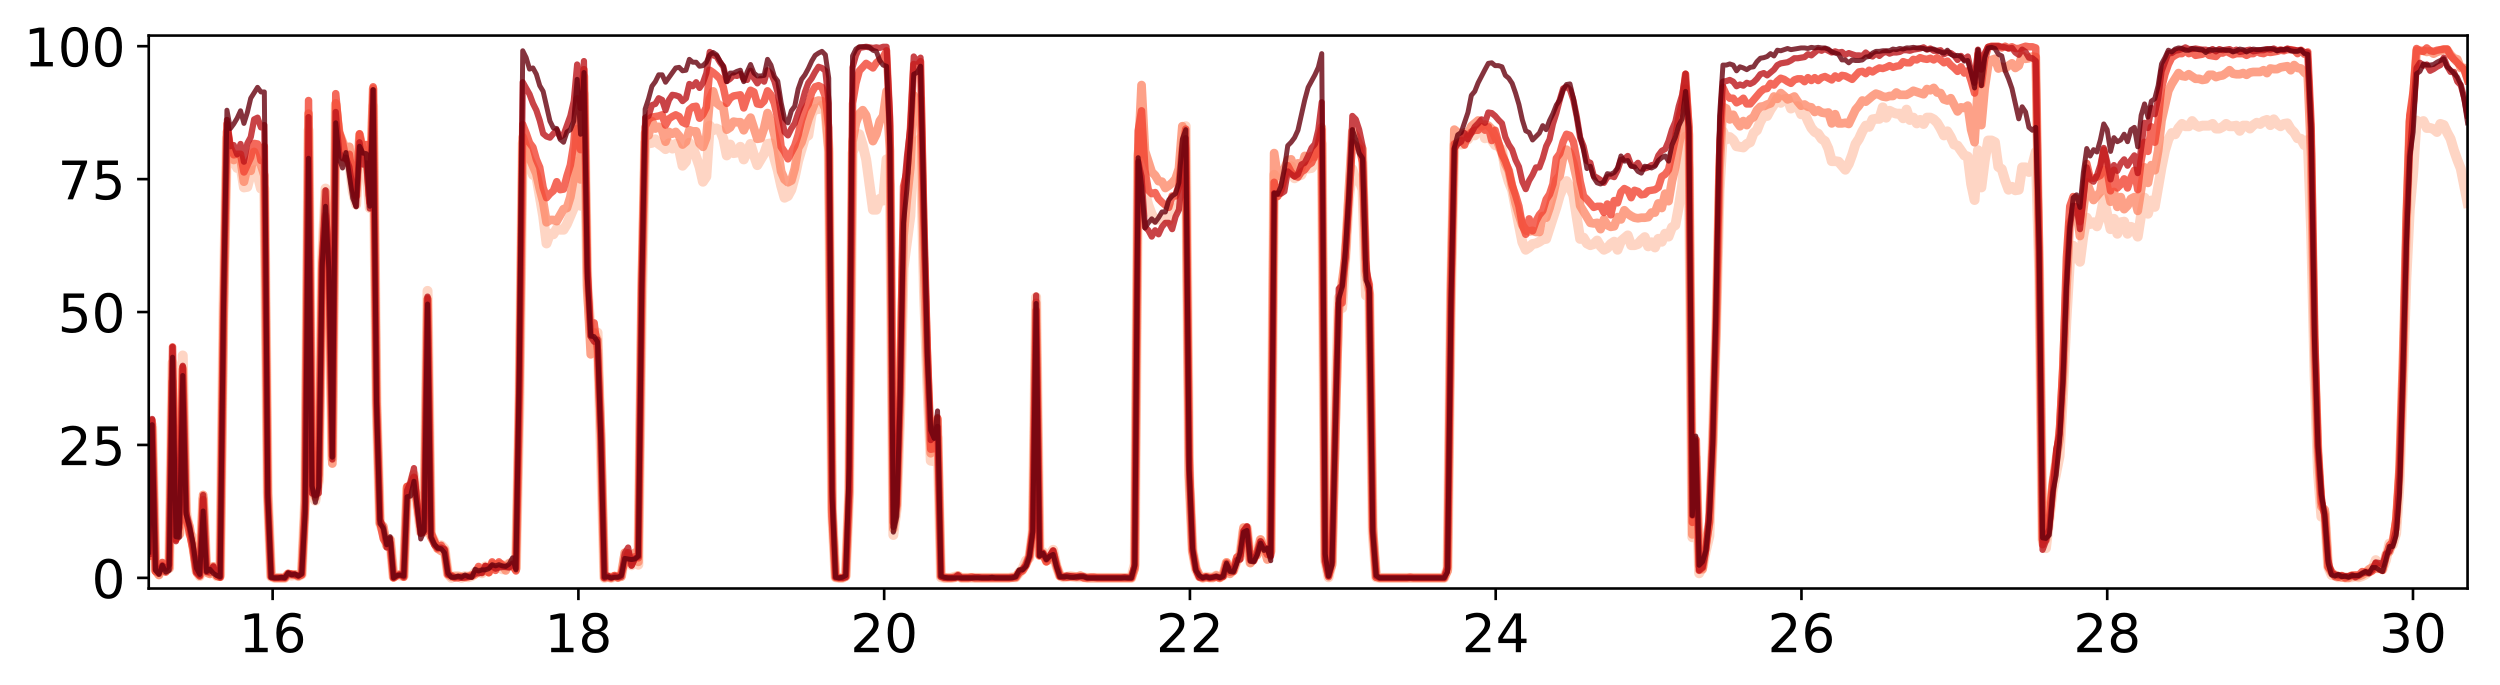 <?xml version="1.0" encoding="utf-8" standalone="no"?>
<!DOCTYPE svg PUBLIC "-//W3C//DTD SVG 1.1//EN"
  "http://www.w3.org/Graphics/SVG/1.1/DTD/svg11.dtd">
<!-- Created with matplotlib (http://matplotlib.org/) -->
<svg height="206pt" version="1.1" viewBox="0 0 752 206" width="752pt" xmlns="http://www.w3.org/2000/svg" xmlns:xlink="http://www.w3.org/1999/xlink">
 <defs>
  <style type="text/css">
*{stroke-linecap:butt;stroke-linejoin:round;}
  </style>
 </defs>
 <g id="figure_1">
  <g id="patch_1">
   <path d="M 0 206.705 
L 752.94 206.705 
L 752.94 0 
L 0 0 
z
" style="fill:#ffffff;"/>
  </g>
  <g id="axes_1">
   <g id="patch_2">
    <path d="M 44.74 177.02 
L 742.24 177.02 
L 742.24 10.7 
L 44.74 10.7 
z
" style="fill:#ffffff;"/>
   </g>
   <g id="matplotlib.axis_1">
    <g id="xtick_1">
     <g id="line2d_1">
      <defs>
       <path d="M 0 0 
L 0 3.5 
" id="m752ed44451" style="stroke:#000000;stroke-width:0.8;"/>
      </defs>
      <g>
       <use style="stroke:#000000;stroke-width:0.8;" x="82.008" xlink:href="#m752ed44451" y="177.02"/>
      </g>
     </g>
     <g id="text_1">
      <!-- 16 -->
      <defs>
       <path d="M 12.406 8.297 
L 28.516 8.297 
L 28.516 63.922 
L 10.984 60.406 
L 10.984 69.391 
L 28.422 72.906 
L 38.281 72.906 
L 38.281 8.297 
L 54.391 8.297 
L 54.391 0 
L 12.406 0 
z
" id="DejaVuSans-31"/>
       <path d="M 33.016 40.375 
Q 26.375 40.375 22.484 35.828 
Q 18.609 31.297 18.609 23.391 
Q 18.609 15.531 22.484 10.953 
Q 26.375 6.391 33.016 6.391 
Q 39.656 6.391 43.531 10.953 
Q 47.406 15.531 47.406 23.391 
Q 47.406 31.297 43.531 35.828 
Q 39.656 40.375 33.016 40.375 
z
M 52.594 71.297 
L 52.594 62.312 
Q 48.875 64.062 45.094 64.984 
Q 41.312 65.922 37.594 65.922 
Q 27.828 65.922 22.672 59.328 
Q 17.531 52.734 16.797 39.406 
Q 19.672 43.656 24.016 45.922 
Q 28.375 48.188 33.594 48.188 
Q 44.578 48.188 50.953 41.516 
Q 57.328 34.859 57.328 23.391 
Q 57.328 12.156 50.688 5.359 
Q 44.047 -1.422 33.016 -1.422 
Q 20.359 -1.422 13.672 8.266 
Q 6.984 17.969 6.984 36.375 
Q 6.984 53.656 15.188 63.938 
Q 23.391 74.219 37.203 74.219 
Q 40.922 74.219 44.703 73.484 
Q 48.484 72.75 52.594 71.297 
z
" id="DejaVuSans-36"/>
      </defs>
      <g transform="translate(71.828 196.178)scale(0.16 -0.16)">
       <use xlink:href="#DejaVuSans-31"/>
       <use x="63.623" xlink:href="#DejaVuSans-36"/>
      </g>
     </g>
    </g>
    <g id="xtick_2">
     <g id="line2d_2">
      <g>
       <use style="stroke:#000000;stroke-width:0.8;" x="173.982" xlink:href="#m752ed44451" y="177.02"/>
      </g>
     </g>
     <g id="text_2">
      <!-- 18 -->
      <defs>
       <path d="M 31.781 34.625 
Q 24.75 34.625 20.719 30.859 
Q 16.703 27.094 16.703 20.516 
Q 16.703 13.922 20.719 10.156 
Q 24.75 6.391 31.781 6.391 
Q 38.812 6.391 42.859 10.172 
Q 46.922 13.969 46.922 20.516 
Q 46.922 27.094 42.891 30.859 
Q 38.875 34.625 31.781 34.625 
z
M 21.922 38.812 
Q 15.578 40.375 12.031 44.719 
Q 8.5 49.078 8.5 55.328 
Q 8.5 64.062 14.719 69.141 
Q 20.953 74.219 31.781 74.219 
Q 42.672 74.219 48.875 69.141 
Q 55.078 64.062 55.078 55.328 
Q 55.078 49.078 51.531 44.719 
Q 48 40.375 41.703 38.812 
Q 48.828 37.156 52.797 32.312 
Q 56.781 27.484 56.781 20.516 
Q 56.781 9.906 50.312 4.234 
Q 43.844 -1.422 31.781 -1.422 
Q 19.734 -1.422 13.25 4.234 
Q 6.781 9.906 6.781 20.516 
Q 6.781 27.484 10.781 32.312 
Q 14.797 37.156 21.922 38.812 
z
M 18.312 54.391 
Q 18.312 48.734 21.844 45.562 
Q 25.391 42.391 31.781 42.391 
Q 38.141 42.391 41.719 45.562 
Q 45.312 48.734 45.312 54.391 
Q 45.312 60.062 41.719 63.234 
Q 38.141 66.406 31.781 66.406 
Q 25.391 66.406 21.844 63.234 
Q 18.312 60.062 18.312 54.391 
z
" id="DejaVuSans-38"/>
      </defs>
      <g transform="translate(163.802 196.178)scale(0.16 -0.16)">
       <use xlink:href="#DejaVuSans-31"/>
       <use x="63.623" xlink:href="#DejaVuSans-38"/>
      </g>
     </g>
    </g>
    <g id="xtick_3">
     <g id="line2d_3">
      <g>
       <use style="stroke:#000000;stroke-width:0.8;" x="265.956" xlink:href="#m752ed44451" y="177.02"/>
      </g>
     </g>
     <g id="text_3">
      <!-- 20 -->
      <defs>
       <path d="M 19.188 8.297 
L 53.609 8.297 
L 53.609 0 
L 7.328 0 
L 7.328 8.297 
Q 12.938 14.109 22.625 23.891 
Q 32.328 33.688 34.812 36.531 
Q 39.547 41.844 41.422 45.531 
Q 43.312 49.219 43.312 52.781 
Q 43.312 58.594 39.234 62.25 
Q 35.156 65.922 28.609 65.922 
Q 23.969 65.922 18.812 64.312 
Q 13.672 62.703 7.812 59.422 
L 7.812 69.391 
Q 13.766 71.781 18.938 73 
Q 24.125 74.219 28.422 74.219 
Q 39.75 74.219 46.484 68.547 
Q 53.219 62.891 53.219 53.422 
Q 53.219 48.922 51.531 44.891 
Q 49.859 40.875 45.406 35.406 
Q 44.188 33.984 37.641 27.219 
Q 31.109 20.453 19.188 8.297 
z
" id="DejaVuSans-32"/>
       <path d="M 31.781 66.406 
Q 24.172 66.406 20.328 58.906 
Q 16.5 51.422 16.5 36.375 
Q 16.5 21.391 20.328 13.891 
Q 24.172 6.391 31.781 6.391 
Q 39.453 6.391 43.281 13.891 
Q 47.125 21.391 47.125 36.375 
Q 47.125 51.422 43.281 58.906 
Q 39.453 66.406 31.781 66.406 
z
M 31.781 74.219 
Q 44.047 74.219 50.516 64.516 
Q 56.984 54.828 56.984 36.375 
Q 56.984 17.969 50.516 8.266 
Q 44.047 -1.422 31.781 -1.422 
Q 19.531 -1.422 13.062 8.266 
Q 6.594 17.969 6.594 36.375 
Q 6.594 54.828 13.062 64.516 
Q 19.531 74.219 31.781 74.219 
z
" id="DejaVuSans-30"/>
      </defs>
      <g transform="translate(255.776 196.178)scale(0.16 -0.16)">
       <use xlink:href="#DejaVuSans-32"/>
       <use x="63.623" xlink:href="#DejaVuSans-30"/>
      </g>
     </g>
    </g>
    <g id="xtick_4">
     <g id="line2d_4">
      <g>
       <use style="stroke:#000000;stroke-width:0.8;" x="357.93" xlink:href="#m752ed44451" y="177.02"/>
      </g>
     </g>
     <g id="text_4">
      <!-- 22 -->
      <g transform="translate(347.75 196.178)scale(0.16 -0.16)">
       <use xlink:href="#DejaVuSans-32"/>
       <use x="63.623" xlink:href="#DejaVuSans-32"/>
      </g>
     </g>
    </g>
    <g id="xtick_5">
     <g id="line2d_5">
      <g>
       <use style="stroke:#000000;stroke-width:0.8;" x="449.904" xlink:href="#m752ed44451" y="177.02"/>
      </g>
     </g>
     <g id="text_5">
      <!-- 24 -->
      <defs>
       <path d="M 37.797 64.312 
L 12.891 25.391 
L 37.797 25.391 
z
M 35.203 72.906 
L 47.609 72.906 
L 47.609 25.391 
L 58.016 25.391 
L 58.016 17.188 
L 47.609 17.188 
L 47.609 0 
L 37.797 0 
L 37.797 17.188 
L 4.891 17.188 
L 4.891 26.703 
z
" id="DejaVuSans-34"/>
      </defs>
      <g transform="translate(439.724 196.178)scale(0.16 -0.16)">
       <use xlink:href="#DejaVuSans-32"/>
       <use x="63.623" xlink:href="#DejaVuSans-34"/>
      </g>
     </g>
    </g>
    <g id="xtick_6">
     <g id="line2d_6">
      <g>
       <use style="stroke:#000000;stroke-width:0.8;" x="541.878" xlink:href="#m752ed44451" y="177.02"/>
      </g>
     </g>
     <g id="text_6">
      <!-- 26 -->
      <g transform="translate(531.698 196.178)scale(0.16 -0.16)">
       <use xlink:href="#DejaVuSans-32"/>
       <use x="63.623" xlink:href="#DejaVuSans-36"/>
      </g>
     </g>
    </g>
    <g id="xtick_7">
     <g id="line2d_7">
      <g>
       <use style="stroke:#000000;stroke-width:0.8;" x="633.852" xlink:href="#m752ed44451" y="177.02"/>
      </g>
     </g>
     <g id="text_7">
      <!-- 28 -->
      <g transform="translate(623.672 196.178)scale(0.16 -0.16)">
       <use xlink:href="#DejaVuSans-32"/>
       <use x="63.623" xlink:href="#DejaVuSans-38"/>
      </g>
     </g>
    </g>
    <g id="xtick_8">
     <g id="line2d_8">
      <g>
       <use style="stroke:#000000;stroke-width:0.8;" x="725.825" xlink:href="#m752ed44451" y="177.02"/>
      </g>
     </g>
     <g id="text_8">
      <!-- 30 -->
      <defs>
       <path d="M 40.578 39.312 
Q 47.656 37.797 51.625 33 
Q 55.609 28.219 55.609 21.188 
Q 55.609 10.406 48.188 4.484 
Q 40.766 -1.422 27.094 -1.422 
Q 22.516 -1.422 17.656 -0.516 
Q 12.797 0.391 7.625 2.203 
L 7.625 11.719 
Q 11.719 9.328 16.594 8.109 
Q 21.484 6.891 26.812 6.891 
Q 36.078 6.891 40.938 10.547 
Q 45.797 14.203 45.797 21.188 
Q 45.797 27.641 41.281 31.266 
Q 36.766 34.906 28.719 34.906 
L 20.219 34.906 
L 20.219 43.016 
L 29.109 43.016 
Q 36.375 43.016 40.234 45.922 
Q 44.094 48.828 44.094 54.297 
Q 44.094 59.906 40.109 62.906 
Q 36.141 65.922 28.719 65.922 
Q 24.656 65.922 20.016 65.031 
Q 15.375 64.156 9.812 62.312 
L 9.812 71.094 
Q 15.438 72.656 20.344 73.438 
Q 25.25 74.219 29.594 74.219 
Q 40.828 74.219 47.359 69.109 
Q 53.906 64.016 53.906 55.328 
Q 53.906 49.266 50.438 45.094 
Q 46.969 40.922 40.578 39.312 
z
" id="DejaVuSans-33"/>
      </defs>
      <g transform="translate(715.645 196.178)scale(0.16 -0.16)">
       <use xlink:href="#DejaVuSans-33"/>
       <use x="63.623" xlink:href="#DejaVuSans-30"/>
      </g>
     </g>
    </g>
   </g>
   <g id="matplotlib.axis_2">
    <g id="ytick_1">
     <g id="line2d_9">
      <defs>
       <path d="M 0 0 
L -3.5 0 
" id="m90a43062b3" style="stroke:#000000;stroke-width:0.8;"/>
      </defs>
      <g>
       <use style="stroke:#000000;stroke-width:0.8;" x="44.74" xlink:href="#m90a43062b3" y="173.822"/>
      </g>
     </g>
     <g id="text_9">
      <!-- 0 -->
      <g transform="translate(27.56 179.9)scale(0.16 -0.16)">
       <use xlink:href="#DejaVuSans-30"/>
      </g>
     </g>
    </g>
    <g id="ytick_2">
     <g id="line2d_10">
      <g>
       <use style="stroke:#000000;stroke-width:0.8;" x="44.74" xlink:href="#m90a43062b3" y="133.841"/>
      </g>
     </g>
     <g id="text_10">
      <!-- 25 -->
      <defs>
       <path d="M 10.797 72.906 
L 49.516 72.906 
L 49.516 64.594 
L 19.828 64.594 
L 19.828 46.734 
Q 21.969 47.469 24.109 47.828 
Q 26.266 48.188 28.422 48.188 
Q 40.625 48.188 47.75 41.5 
Q 54.891 34.812 54.891 23.391 
Q 54.891 11.625 47.562 5.094 
Q 40.234 -1.422 26.906 -1.422 
Q 22.312 -1.422 17.547 -0.641 
Q 12.797 0.141 7.719 1.703 
L 7.719 11.625 
Q 12.109 9.234 16.797 8.062 
Q 21.484 6.891 26.703 6.891 
Q 35.156 6.891 40.078 11.328 
Q 45.016 15.766 45.016 23.391 
Q 45.016 31 40.078 35.438 
Q 35.156 39.891 26.703 39.891 
Q 22.75 39.891 18.812 39.016 
Q 14.891 38.141 10.797 36.281 
z
" id="DejaVuSans-35"/>
      </defs>
      <g transform="translate(17.38 139.92)scale(0.16 -0.16)">
       <use xlink:href="#DejaVuSans-32"/>
       <use x="63.623" xlink:href="#DejaVuSans-35"/>
      </g>
     </g>
    </g>
    <g id="ytick_3">
     <g id="line2d_11">
      <g>
       <use style="stroke:#000000;stroke-width:0.8;" x="44.74" xlink:href="#m90a43062b3" y="93.86"/>
      </g>
     </g>
     <g id="text_11">
      <!-- 50 -->
      <g transform="translate(17.38 99.939)scale(0.16 -0.16)">
       <use xlink:href="#DejaVuSans-35"/>
       <use x="63.623" xlink:href="#DejaVuSans-30"/>
      </g>
     </g>
    </g>
    <g id="ytick_4">
     <g id="line2d_12">
      <g>
       <use style="stroke:#000000;stroke-width:0.8;" x="44.74" xlink:href="#m90a43062b3" y="53.879"/>
      </g>
     </g>
     <g id="text_12">
      <!-- 75 -->
      <defs>
       <path d="M 8.203 72.906 
L 55.078 72.906 
L 55.078 68.703 
L 28.609 0 
L 18.312 0 
L 43.219 64.594 
L 8.203 64.594 
z
" id="DejaVuSans-37"/>
      </defs>
      <g transform="translate(17.38 59.958)scale(0.16 -0.16)">
       <use xlink:href="#DejaVuSans-37"/>
       <use x="63.623" xlink:href="#DejaVuSans-35"/>
      </g>
     </g>
    </g>
    <g id="ytick_5">
     <g id="line2d_13">
      <g>
       <use style="stroke:#000000;stroke-width:0.8;" x="44.74" xlink:href="#m90a43062b3" y="13.898"/>
      </g>
     </g>
     <g id="text_13">
      <!-- 100 -->
      <g transform="translate(7.2 19.977)scale(0.16 -0.16)">
       <use xlink:href="#DejaVuSans-31"/>
       <use x="63.623" xlink:href="#DejaVuSans-30"/>
       <use x="127.246" xlink:href="#DejaVuSans-30"/>
      </g>
     </g>
    </g>
   </g>
   <g id="line2d_14">
    <path clip-path="url(#p497c76917e)" d="M 44.74 167.284 
L 45.763 127.908 
L 46.785 171.41 
L 47.808 172.614 
L 48.831 169.692 
L 49.854 171.584 
L 50.876 170.893 
L 51.899 109.163 
L 52.922 161.093 
L 53.945 160.578 
L 54.967 106.929 
L 55.99 154.047 
L 57.013 160.234 
L 58.035 161.957 
L 59.058 171.584 
L 60.081 173.303 
L 61.104 150.092 
L 62.126 172.098 
L 63.149 172.443 
L 64.172 171.408 
L 65.195 173.305 
L 66.217 172.785 
L 67.24 91.623 
L 68.263 41.583 
L 69.286 49.152 
L 70.308 48.292 
L 71.331 50.526 
L 72.354 50.011 
L 73.377 56.372 
L 74.399 56.203 
L 75.422 52.418 
L 76.444 51.217 
L 77.467 52.589 
L 78.49 56.716 
L 79.513 56.718 
L 80.535 148.373 
L 81.558 173.476 
L 82.581 173.822 
L 85.649 173.822 
L 86.672 172.788 
L 87.695 173.132 
L 88.717 172.96 
L 89.74 173.303 
L 90.763 172.788 
L 91.786 150.438 
L 92.808 39.176 
L 93.831 149.061 
L 94.854 150.607 
L 95.877 144.76 
L 96.899 78.213 
L 97.922 56.719 
L 98.944 81.997 
L 99.967 137.879 
L 100.99 31.612 
L 102.013 45.195 
L 103.035 48.632 
L 104.058 47.773 
L 105.081 48.808 
L 106.104 57.578 
L 107.126 61.532 
L 108.149 45.021 
L 109.172 49.493 
L 110.195 50.012 
L 111.217 62.565 
L 112.24 31.954 
L 113.263 121.72 
L 114.286 157.313 
L 115.308 160.063 
L 116.331 163.847 
L 117.354 162.469 
L 118.377 173.476 
L 119.399 172.96 
L 121.444 173.305 
L 122.467 147.166 
L 123.49 146.307 
L 124.513 142.87 
L 125.535 151.981 
L 126.558 160.065 
L 127.581 160.063 
L 128.604 87.498 
L 129.626 160.751 
L 131.672 164.877 
L 132.695 164.018 
L 133.717 165.051 
L 134.74 172.614 
L 135.763 173.822 
L 136.786 173.305 
L 137.808 173.303 
L 138.831 173.822 
L 139.854 173.303 
L 140.876 173.649 
L 141.899 173.303 
L 142.922 172.101 
L 143.944 171.411 
L 144.967 172.443 
L 145.99 170.378 
L 147.013 171.755 
L 148.035 169.696 
L 149.058 170.38 
L 150.081 170.035 
L 151.104 171.239 
L 152.126 170.207 
L 153.149 169.518 
L 154.172 169.863 
L 155.195 170.722 
L 156.217 123.091 
L 157.24 43.129 
L 158.263 47.258 
L 159.286 49.154 
L 160.308 52.59 
L 161.331 53.105 
L 163.376 64.97 
L 164.399 73.225 
L 165.422 70.302 
L 166.444 70.47 
L 167.467 68.754 
L 168.49 69.096 
L 169.513 69.096 
L 170.535 67.377 
L 172.581 62.561 
L 173.604 48.632 
L 174.626 61.875 
L 175.649 28.344 
L 176.672 85.777 
L 177.695 99.88 
L 178.717 100.394 
L 179.74 100.051 
L 181.786 173.822 
L 182.808 173.476 
L 183.831 173.822 
L 184.853 173.476 
L 185.876 173.476 
L 186.899 172.96 
L 187.922 167.628 
L 188.944 167.799 
L 189.967 170.035 
L 190.99 168.315 
L 192.013 169.862 
L 193.035 94.205 
L 194.058 42.958 
L 195.081 43.131 
L 196.104 42.96 
L 197.126 41.927 
L 198.149 43.304 
L 199.172 43.991 
L 200.195 44.848 
L 201.217 43.132 
L 202.24 44.679 
L 203.263 43.304 
L 204.285 45.023 
L 205.308 49.84 
L 206.331 48.634 
L 207.353 42.96 
L 208.376 44.162 
L 210.422 50.182 
L 211.444 54.655 
L 212.467 53.107 
L 213.49 37.801 
L 214.513 39.178 
L 215.535 38.658 
L 216.558 39.173 
L 217.581 41.754 
L 218.604 46.747 
L 219.626 43.478 
L 220.649 46.054 
L 221.672 45.881 
L 222.695 44.162 
L 223.717 47.948 
L 225.763 43.3 
L 226.785 46.74 
L 227.808 49.667 
L 229.854 46.229 
L 230.876 43.302 
L 231.899 43.131 
L 232.922 47.604 
L 233.945 51.215 
L 234.967 55.856 
L 235.99 59.467 
L 237.013 58.954 
L 238.036 57.063 
L 239.058 53.28 
L 240.081 48.463 
L 242.127 41.412 
L 243.149 40.722 
L 244.172 34.19 
L 245.195 32.813 
L 246.218 32.813 
L 247.24 31.783 
L 248.263 33.329 
L 249.285 44.852 
L 250.308 154.221 
L 251.331 173.649 
L 252.354 173.822 
L 253.376 173.822 
L 254.399 173.131 
L 255.422 148.373 
L 256.445 45.883 
L 257.467 43.305 
L 258.49 40.379 
L 259.513 43.646 
L 260.536 47.948 
L 262.581 63.078 
L 263.604 63.078 
L 264.627 59.812 
L 265.649 60.329 
L 266.672 47.946 
L 267.695 55.857 
L 268.717 160.922 
L 269.74 152.84 
L 270.763 124.64 
L 271.785 80.62 
L 273.831 64.971 
L 274.854 42.614 
L 275.876 43.131 
L 276.899 41.581 
L 277.922 87.497 
L 278.945 115.526 
L 279.967 138.57 
L 280.99 138.741 
L 282.013 131.69 
L 283.036 173.649 
L 284.058 173.822 
L 286.104 173.822 
L 287.127 173.476 
L 288.149 173.305 
L 289.172 173.822 
L 303.49 173.822 
L 304.513 173.649 
L 305.536 173.649 
L 307.581 171.068 
L 308.604 168.661 
L 309.627 167.799 
L 310.649 159.894 
L 311.672 89.387 
L 312.694 166.596 
L 313.717 166.081 
L 314.74 168.317 
L 316.785 165.394 
L 317.808 170.378 
L 318.831 173.131 
L 319.854 173.649 
L 321.899 173.305 
L 323.945 173.649 
L 325.99 173.649 
L 327.013 173.822 
L 340.308 173.822 
L 341.331 169.692 
L 342.354 46.743 
L 343.376 39.864 
L 344.399 57.922 
L 345.422 61.703 
L 346.445 64.455 
L 347.467 66.174 
L 348.49 66.001 
L 349.513 65.658 
L 350.536 65.141 
L 351.558 66.347 
L 352.581 62.907 
L 353.603 62.563 
L 354.626 62.048 
L 355.649 54.481 
L 356.672 37.972 
L 357.694 142.872 
L 358.717 165.394 
L 359.74 171.237 
L 360.763 173.305 
L 361.785 173.822 
L 362.808 173.476 
L 363.831 173.649 
L 364.854 173.649 
L 365.876 173.131 
L 366.899 173.649 
L 367.922 173.131 
L 368.945 169.35 
L 369.967 171.926 
L 370.99 171.583 
L 372.013 168.661 
L 373.036 166.767 
L 374.058 159.548 
L 375.081 158.861 
L 376.103 169.174 
L 378.149 165.91 
L 379.172 162.473 
L 380.194 165.392 
L 381.217 165.909 
L 382.24 165.737 
L 383.263 52.592 
L 384.285 58.61 
L 385.308 56.372 
L 386.331 52.59 
L 387.354 50.183 
L 388.376 50.011 
L 389.399 53.62 
L 390.422 52.934 
L 391.445 52.589 
L 392.467 50.182 
L 393.49 50.7 
L 394.513 50.526 
L 395.536 49.15 
L 397.581 43.304 
L 398.604 168.49 
L 399.626 173.649 
L 400.649 169.176 
L 401.672 122.923 
L 402.695 89.561 
L 403.717 92.654 
L 405.763 59.641 
L 406.786 50.869 
L 407.808 54.309 
L 408.831 54.138 
L 409.854 57.062 
L 410.877 88.875 
L 411.899 88.702 
L 412.922 160.583 
L 413.945 173.649 
L 414.968 173.822 
L 434.399 173.822 
L 435.422 171.068 
L 436.445 89.732 
L 437.468 43.647 
L 438.49 43.302 
L 439.513 43.475 
L 440.535 41.755 
L 441.558 41.927 
L 442.581 40.206 
L 443.604 40.726 
L 444.626 38.659 
L 445.649 37.972 
L 446.672 41.584 
L 447.695 40.721 
L 449.74 43.646 
L 450.763 43.993 
L 451.786 45.026 
L 452.808 51.213 
L 453.831 54.655 
L 454.854 57.233 
L 456.899 67.721 
L 457.922 72.88 
L 458.945 75.115 
L 459.967 74.428 
L 460.99 73.393 
L 462.013 73.224 
L 463.035 72.709 
L 464.058 72.019 
L 465.081 71.848 
L 468.149 62.392 
L 469.172 58.782 
L 470.195 56.374 
L 471.217 54.482 
L 472.24 56.371 
L 473.263 58.782 
L 475.308 71.848 
L 476.331 71.5 
L 477.354 73.224 
L 478.377 73.74 
L 479.399 73.396 
L 480.422 72.363 
L 481.444 74.079 
L 482.467 75.115 
L 483.49 74.599 
L 484.513 73.393 
L 485.535 72.709 
L 486.558 75.117 
L 487.581 72.534 
L 489.626 70.813 
L 490.649 73.738 
L 491.672 73.737 
L 492.695 73.393 
L 493.717 72.192 
L 494.74 71.332 
L 495.763 74.086 
L 496.786 72.88 
L 497.808 74.426 
L 498.831 71.848 
L 499.854 72.707 
L 500.877 70.3 
L 501.899 71.157 
L 502.922 68.408 
L 503.944 67.719 
L 504.967 62.219 
L 505.99 55.685 
L 507.013 41.066 
L 508.035 51.041 
L 509.058 161.61 
L 510.081 137.711 
L 511.104 172.443 
L 512.126 170.551 
L 513.149 165.566 
L 514.172 161.268 
L 515.195 133.067 
L 516.217 98.503 
L 517.24 57.404 
L 518.263 39.518 
L 519.286 41.927 
L 520.308 41.241 
L 521.331 42.099 
L 522.354 43.99 
L 524.399 44.337 
L 525.422 43.302 
L 526.444 42.787 
L 527.467 40.033 
L 528.49 39.176 
L 529.513 36.595 
L 530.535 34.877 
L 531.558 34.877 
L 532.581 32.984 
L 533.604 31.437 
L 534.626 29.549 
L 535.649 30.922 
L 536.672 29.892 
L 537.695 29.721 
L 538.717 32.641 
L 539.74 32.126 
L 540.763 31.952 
L 541.786 34.361 
L 542.808 34.017 
L 543.831 36.422 
L 544.853 38.488 
L 545.876 39.691 
L 546.899 40.209 
L 547.922 41.754 
L 548.944 42.443 
L 549.967 44.679 
L 550.99 48.463 
L 552.013 48.463 
L 553.035 48.634 
L 555.081 51.041 
L 556.104 49.323 
L 557.126 46.569 
L 558.149 43.304 
L 559.172 41.752 
L 560.195 39.518 
L 561.217 37.801 
L 562.24 38.143 
L 563.263 35.907 
L 564.286 35.736 
L 565.308 35.734 
L 566.331 32.296 
L 567.354 35.391 
L 568.376 33.329 
L 569.399 33.844 
L 570.422 34.188 
L 571.445 34.188 
L 572.467 35.565 
L 573.49 32.985 
L 574.513 36.081 
L 575.536 35.392 
L 576.558 37.111 
L 577.581 36.08 
L 578.604 37.284 
L 579.627 35.394 
L 580.649 35.391 
L 581.672 35.909 
L 582.695 36.937 
L 583.718 38.658 
L 584.74 40.724 
L 585.763 39.518 
L 586.786 41.239 
L 587.808 43.475 
L 588.831 43.818 
L 590.876 46.743 
L 591.899 47.086 
L 592.922 55.339 
L 593.945 60.155 
L 594.967 45.195 
L 595.99 56.371 
L 597.013 48.292 
L 598.036 42.274 
L 599.058 42.272 
L 600.081 42.785 
L 601.104 50.185 
L 602.127 50.873 
L 603.149 54.309 
L 604.172 57.06 
L 605.195 56.201 
L 606.218 57.231 
L 607.24 57.06 
L 608.263 50.355 
L 609.285 50.355 
L 610.308 51.73 
L 611.331 49.667 
L 612.354 45.71 
L 613.376 81.651 
L 614.399 162.47 
L 615.422 164.879 
L 617.467 147.514 
L 619.513 137.194 
L 620.536 118.795 
L 621.558 96.611 
L 622.581 79.243 
L 623.604 73.913 
L 624.627 76.491 
L 625.649 78.726 
L 626.672 70.815 
L 627.695 65.486 
L 628.718 67.377 
L 629.74 66.863 
L 630.763 68.068 
L 631.785 65.141 
L 632.808 59.814 
L 634.854 68.923 
L 635.876 65.829 
L 636.899 70.3 
L 637.922 66.86 
L 638.945 66.689 
L 639.967 70.302 
L 640.99 68.239 
L 642.013 68.754 
L 643.036 71.164 
L 644.058 64.626 
L 645.081 59.469 
L 646.104 64.282 
L 647.127 60.326 
L 648.149 62.218 
L 650.195 50.351 
L 651.217 45.367 
L 652.24 41.927 
L 653.263 40.038 
L 654.285 40.38 
L 655.308 38.488 
L 656.331 37.284 
L 657.354 37.97 
L 658.376 37.972 
L 659.399 36.424 
L 660.422 37.625 
L 661.445 38.141 
L 662.467 37.797 
L 664.513 37.799 
L 665.536 37.284 
L 666.558 38.659 
L 667.581 38.659 
L 668.604 38.143 
L 669.627 37.281 
L 670.649 37.972 
L 671.672 37.97 
L 672.694 37.801 
L 673.717 39.345 
L 674.74 37.799 
L 675.763 37.801 
L 676.785 38.658 
L 677.808 37.629 
L 678.831 36.939 
L 679.854 37.282 
L 680.876 36.425 
L 681.899 36.08 
L 682.922 37.628 
L 683.945 35.909 
L 684.967 37.284 
L 685.99 37.973 
L 687.013 37.281 
L 688.036 37.111 
L 689.058 38.834 
L 690.081 39.865 
L 691.104 41.58 
L 692.127 41.755 
L 693.149 43.647 
L 694.172 42.099 
L 695.194 69.612 
L 696.217 112.948 
L 697.24 142.008 
L 698.263 155.424 
L 699.285 154.392 
L 700.308 170.551 
L 701.331 172.96 
L 702.354 173.132 
L 703.376 173.649 
L 704.399 173.476 
L 705.422 173.649 
L 707.467 173.649 
L 708.49 173.305 
L 709.513 173.649 
L 710.536 173.305 
L 711.558 172.785 
L 713.604 171.066 
L 714.627 168.49 
L 715.649 170.722 
L 716.672 171.24 
L 717.694 168.485 
L 718.717 163.503 
L 719.74 163.847 
L 720.763 160.406 
L 721.785 145.619 
L 723.831 83.887 
L 724.854 63.08 
L 725.876 52.075 
L 726.899 36.254 
L 727.922 36.942 
L 728.945 36.424 
L 729.967 38.49 
L 730.99 38.488 
L 732.013 38.83 
L 733.036 39.691 
L 734.058 37.282 
L 735.081 37.626 
L 736.104 39.864 
L 737.126 41.755 
L 738.149 45.194 
L 739.172 48.117 
L 740.195 50.698 
L 742.24 61.017 
L 742.24 61.017 
" style="fill:none;opacity:0.8;stroke:#fdcab5;stroke-linecap:square;stroke-width:3;"/>
   </g>
   <g id="line2d_15">
    <path clip-path="url(#p497c76917e)" d="M 44.74 166.596 
L 45.763 128.595 
L 46.785 171.583 
L 47.808 172.96 
L 48.831 170.036 
L 49.854 171.413 
L 50.876 170.897 
L 51.899 114.842 
L 52.922 161.954 
L 53.945 160.753 
L 54.967 111.229 
L 55.99 155.422 
L 57.013 158.346 
L 59.058 171.237 
L 60.081 172.958 
L 61.104 148.888 
L 62.126 172.099 
L 63.149 172.614 
L 64.172 170.375 
L 65.195 173.132 
L 66.217 173.476 
L 67.24 96.611 
L 68.263 39.694 
L 69.286 46.745 
L 70.308 48.12 
L 71.331 47.26 
L 72.354 47.775 
L 73.377 54.653 
L 74.399 50.183 
L 75.422 51.384 
L 76.444 45.712 
L 77.467 48.292 
L 78.49 49.494 
L 79.513 52.761 
L 80.535 148.371 
L 81.558 173.303 
L 82.581 173.822 
L 85.649 173.822 
L 86.672 172.787 
L 88.717 172.787 
L 89.74 173.303 
L 90.763 172.614 
L 91.786 150.78 
L 92.808 34.188 
L 93.831 147.511 
L 94.854 149.576 
L 95.877 144.245 
L 96.899 81.651 
L 97.922 57.749 
L 98.944 82.166 
L 99.967 139.43 
L 100.99 31.095 
L 102.013 39.862 
L 104.058 45.194 
L 105.081 44.162 
L 106.104 54.997 
L 107.126 58.782 
L 108.149 40.551 
L 109.172 45.368 
L 110.195 45.367 
L 111.217 58.61 
L 112.24 26.798 
L 113.263 120.687 
L 114.286 157.313 
L 115.308 158.346 
L 116.331 164.191 
L 117.354 162.297 
L 118.377 173.649 
L 119.399 172.96 
L 120.422 172.785 
L 121.444 173.132 
L 122.467 146.478 
L 123.49 146.307 
L 124.513 144.074 
L 126.558 158.344 
L 127.581 158.346 
L 128.604 90.078 
L 129.626 161.44 
L 131.672 165.05 
L 132.695 165.737 
L 133.717 165.397 
L 134.74 172.788 
L 135.763 173.476 
L 138.831 173.476 
L 139.854 173.649 
L 140.876 173.303 
L 141.899 173.132 
L 142.922 172.787 
L 143.944 171.926 
L 144.967 171.928 
L 145.99 171.411 
L 147.013 172.099 
L 148.035 169.863 
L 149.058 169.863 
L 150.081 169.691 
L 151.104 169.865 
L 152.126 171.584 
L 153.149 169.52 
L 154.172 169.003 
L 155.195 171.24 
L 156.217 119.136 
L 157.24 41.239 
L 159.286 47.431 
L 161.331 52.246 
L 162.353 56.718 
L 163.376 60.671 
L 164.399 66.862 
L 165.422 66.176 
L 166.444 66.173 
L 167.467 66.518 
L 169.513 62.91 
L 170.535 62.565 
L 171.558 59.296 
L 172.581 53.622 
L 173.604 38.832 
L 174.626 53.966 
L 175.649 23.012 
L 176.672 86.638 
L 177.695 106.583 
L 178.717 100.051 
L 179.74 102.286 
L 180.763 130.486 
L 181.786 173.649 
L 182.808 173.649 
L 183.831 173.822 
L 184.853 173.305 
L 185.876 173.649 
L 186.899 173.476 
L 187.922 166.254 
L 189.967 168.832 
L 190.99 166.256 
L 192.013 169.005 
L 193.035 86.807 
L 194.058 40.038 
L 195.081 40.726 
L 196.104 36.424 
L 197.126 38.663 
L 198.149 38.146 
L 199.172 39.174 
L 200.195 42.614 
L 201.217 39.691 
L 202.24 40.207 
L 203.263 39.691 
L 204.285 40.895 
L 205.308 43.473 
L 206.331 42.616 
L 207.353 39.174 
L 208.376 39.518 
L 209.399 39.518 
L 210.422 43.131 
L 211.444 44.162 
L 212.467 41.412 
L 213.49 29.889 
L 214.513 27.484 
L 215.535 30.919 
L 216.558 31.783 
L 217.581 32.296 
L 218.604 39.002 
L 219.626 38.316 
L 220.649 36.598 
L 221.672 36.769 
L 222.695 36.767 
L 223.717 39.174 
L 224.74 36.939 
L 225.763 35.392 
L 227.808 41.754 
L 228.831 41.583 
L 229.854 38.487 
L 230.876 34.015 
L 231.899 36.424 
L 232.922 40.38 
L 233.945 44.85 
L 234.967 51.562 
L 235.99 53.969 
L 237.013 54.826 
L 238.036 54.313 
L 239.058 50.702 
L 240.081 44.506 
L 241.104 42.787 
L 243.149 35.907 
L 245.195 30.578 
L 246.218 30.235 
L 247.24 30.406 
L 248.263 32.641 
L 249.285 45.709 
L 250.308 153.19 
L 251.331 173.649 
L 252.354 173.822 
L 253.376 173.822 
L 254.399 173.476 
L 255.422 148.029 
L 256.445 42.614 
L 257.467 36.939 
L 258.49 34.191 
L 259.513 33.155 
L 260.536 34.703 
L 261.558 39.174 
L 262.581 42.442 
L 263.604 40.38 
L 264.627 36.425 
L 265.649 34.877 
L 266.672 27.484 
L 267.695 45.194 
L 268.717 159.029 
L 269.74 152.155 
L 270.763 118.622 
L 271.785 71.161 
L 272.808 59.814 
L 273.831 50.355 
L 274.854 28.687 
L 275.876 31.266 
L 276.899 29.721 
L 277.922 79.416 
L 278.945 110.884 
L 279.967 136.332 
L 280.99 134.271 
L 282.013 126.19 
L 283.036 173.305 
L 284.058 173.822 
L 287.127 173.822 
L 288.149 173.132 
L 289.172 173.822 
L 291.217 173.822 
L 292.24 173.649 
L 293.263 173.822 
L 303.49 173.822 
L 304.513 173.649 
L 305.536 173.649 
L 306.558 172.099 
L 307.581 171.586 
L 308.604 169.865 
L 309.627 167.457 
L 310.649 160.238 
L 311.672 91.109 
L 312.694 167.113 
L 313.717 166.425 
L 314.74 168.832 
L 315.763 168.315 
L 316.785 166.595 
L 317.808 170.207 
L 318.831 173.303 
L 319.854 173.476 
L 323.945 173.476 
L 324.967 173.132 
L 325.99 173.649 
L 327.013 173.822 
L 340.308 173.822 
L 341.331 171.068 
L 342.354 46.916 
L 343.376 25.594 
L 344.399 45.367 
L 346.445 51.731 
L 347.467 52.763 
L 348.49 54.479 
L 349.513 54.653 
L 350.536 56.547 
L 351.558 55.857 
L 352.581 54.999 
L 353.603 53.794 
L 354.626 50.698 
L 355.649 37.973 
L 356.672 45.368 
L 357.694 143.214 
L 358.717 165.91 
L 359.74 170.893 
L 360.763 173.132 
L 361.785 173.822 
L 362.808 173.649 
L 363.831 173.822 
L 364.854 173.822 
L 365.876 173.132 
L 366.899 173.822 
L 367.922 172.958 
L 368.945 169.177 
L 369.967 172.616 
L 370.99 171.581 
L 372.013 168.659 
L 373.036 167.799 
L 374.058 158.69 
L 375.081 159.205 
L 376.103 169.345 
L 377.126 166.771 
L 378.149 166.942 
L 379.172 162.301 
L 380.194 164.877 
L 381.217 168.315 
L 382.24 165.909 
L 383.263 46.056 
L 384.285 52.934 
L 385.308 52.075 
L 386.331 50.868 
L 387.354 48.119 
L 388.376 47.944 
L 389.399 51.903 
L 390.422 49.152 
L 391.445 50.526 
L 392.467 46.916 
L 393.49 47.946 
L 394.513 46.916 
L 395.536 47.086 
L 396.558 43.993 
L 397.581 38.316 
L 398.604 167.457 
L 399.626 172.787 
L 400.649 170.035 
L 402.695 93.515 
L 403.717 84.573 
L 404.74 77.351 
L 405.763 56.547 
L 406.786 39.52 
L 407.808 40.895 
L 408.831 43.473 
L 409.854 44.852 
L 410.877 82.685 
L 411.899 87.844 
L 412.922 158.52 
L 413.945 173.476 
L 414.968 173.822 
L 434.399 173.822 
L 435.422 171.755 
L 436.445 88.355 
L 437.468 39.003 
L 438.49 39.862 
L 439.513 40.55 
L 440.535 39.864 
L 441.558 40.204 
L 442.581 37.972 
L 444.626 36.251 
L 445.649 37.97 
L 446.672 37.455 
L 447.695 37.799 
L 448.717 38.829 
L 450.763 43.475 
L 451.786 46.225 
L 452.808 49.321 
L 453.831 51.386 
L 455.877 61.015 
L 456.899 64.624 
L 457.922 67.721 
L 458.945 69.267 
L 459.967 69.612 
L 460.99 69.44 
L 462.013 69.785 
L 463.035 69.784 
L 464.058 64.971 
L 465.081 65.486 
L 466.104 62.563 
L 467.126 58.781 
L 468.149 54.138 
L 469.172 52.763 
L 470.195 47.26 
L 471.217 45.023 
L 472.24 46.051 
L 473.263 49.15 
L 474.286 53.796 
L 475.308 61.874 
L 478.377 67.033 
L 479.399 67.206 
L 480.422 67.033 
L 481.444 68.925 
L 482.467 66.003 
L 483.49 67.721 
L 484.513 68.236 
L 485.535 68.063 
L 486.558 65.314 
L 487.581 66.001 
L 488.604 63.251 
L 489.626 64.282 
L 490.649 64.97 
L 491.672 65.486 
L 492.695 65.659 
L 493.717 65.486 
L 494.74 65.486 
L 495.763 65.312 
L 496.786 63.938 
L 497.808 63.938 
L 498.831 61.189 
L 499.854 62.561 
L 500.877 58.266 
L 501.899 60.502 
L 502.922 54.484 
L 503.944 50.183 
L 504.967 43.818 
L 505.99 38.317 
L 507.013 26.625 
L 508.035 40.724 
L 509.058 160.751 
L 510.081 132.382 
L 511.104 170.033 
L 512.126 171.239 
L 513.149 162.987 
L 514.172 156.969 
L 515.195 133.412 
L 516.217 99.88 
L 517.24 50.698 
L 518.263 32.126 
L 519.286 32.641 
L 520.308 35.907 
L 521.331 34.532 
L 522.354 36.598 
L 523.376 37.973 
L 524.399 36.422 
L 525.422 37.625 
L 526.444 35.91 
L 527.467 35.221 
L 528.49 33.156 
L 529.513 32.125 
L 530.535 31.952 
L 531.558 31.439 
L 532.581 31.095 
L 533.604 29.032 
L 534.626 29.72 
L 535.649 28 
L 536.672 28.859 
L 537.695 29.889 
L 538.717 29.545 
L 539.74 29.032 
L 540.763 30.578 
L 541.786 31.781 
L 542.808 31.439 
L 543.831 32.125 
L 544.853 32.296 
L 545.876 33.673 
L 546.899 33.16 
L 547.922 33.842 
L 548.944 34.02 
L 549.967 33.842 
L 550.99 37.11 
L 552.013 34.359 
L 553.035 37.113 
L 554.058 37.113 
L 555.081 36.939 
L 556.104 37.284 
L 558.149 32.984 
L 559.172 31.784 
L 560.195 30.235 
L 561.217 30.577 
L 563.263 28.858 
L 564.286 28.172 
L 565.308 28.515 
L 566.331 29.03 
L 567.354 29.205 
L 568.376 28.861 
L 569.399 28.859 
L 570.422 27.829 
L 571.445 28.515 
L 573.49 28.517 
L 574.513 27.999 
L 575.536 27.31 
L 578.604 28.343 
L 579.627 26.795 
L 580.649 27.142 
L 581.672 26.452 
L 582.695 27.826 
L 583.718 28 
L 584.74 29.892 
L 585.763 30.235 
L 586.786 29.549 
L 588.831 33.503 
L 589.854 32.298 
L 590.876 32.47 
L 591.899 31.781 
L 592.922 39.006 
L 593.945 42.785 
L 594.967 25.937 
L 595.99 37.628 
L 597.013 26.452 
L 598.036 19.576 
L 599.058 18.031 
L 600.081 17.685 
L 601.104 20.606 
L 602.127 20.091 
L 603.149 20.606 
L 604.172 19.747 
L 605.195 19.059 
L 606.218 20.436 
L 607.24 19.747 
L 608.263 16.656 
L 609.285 17.684 
L 610.308 17.513 
L 611.331 16.996 
L 612.354 17.169 
L 613.376 78.383 
L 614.399 162.126 
L 615.422 162.299 
L 616.445 155.421 
L 617.467 145.451 
L 618.49 137.882 
L 619.513 132.035 
L 620.536 112.947 
L 621.558 87.326 
L 622.581 67.035 
L 623.604 65.141 
L 624.627 63.596 
L 625.649 70.989 
L 627.695 54.823 
L 629.74 60.156 
L 631.785 57.746 
L 632.808 51.215 
L 633.831 56.372 
L 634.854 60.671 
L 635.876 57.748 
L 636.899 62.219 
L 637.922 59.297 
L 638.945 62.908 
L 639.967 61.875 
L 640.99 59.812 
L 642.013 59.296 
L 643.036 63.423 
L 645.081 50.351 
L 646.104 54.999 
L 647.127 49.665 
L 648.149 51.213 
L 649.172 45.365 
L 650.195 36.253 
L 652.24 27.311 
L 653.263 25.25 
L 655.308 21.984 
L 656.331 22.841 
L 657.354 23.014 
L 658.376 22.326 
L 660.422 23.703 
L 661.445 23.702 
L 662.467 24.044 
L 663.49 23.873 
L 664.513 22.499 
L 665.536 22.501 
L 666.558 23.185 
L 667.581 22.843 
L 668.604 22.67 
L 669.627 21.986 
L 670.649 21.124 
L 671.672 22.152 
L 672.694 22.328 
L 673.717 22.326 
L 674.74 21.983 
L 675.763 22.498 
L 676.785 21.81 
L 677.808 21.64 
L 679.854 21.64 
L 680.876 21.122 
L 681.899 21.983 
L 682.922 20.607 
L 683.945 20.78 
L 684.967 20.778 
L 685.99 20.263 
L 688.036 19.92 
L 689.058 21.124 
L 690.081 19.577 
L 691.104 20.436 
L 692.127 20.61 
L 693.149 21.808 
L 694.172 22.672 
L 695.194 46.913 
L 696.217 105.384 
L 697.24 135.992 
L 698.263 152.326 
L 699.285 153.359 
L 700.308 170.378 
L 701.331 172.269 
L 702.354 172.958 
L 704.399 173.649 
L 705.422 173.822 
L 706.445 173.822 
L 707.467 173.131 
L 708.49 173.476 
L 709.513 173.305 
L 710.536 172.958 
L 711.558 172.269 
L 712.581 171.237 
L 713.604 170.722 
L 714.627 171.066 
L 715.649 171.069 
L 716.672 170.895 
L 717.694 166.771 
L 718.717 165.909 
L 719.74 162.987 
L 720.763 157.143 
L 721.785 141.152 
L 722.808 108.821 
L 723.831 68.237 
L 724.854 36.598 
L 725.876 30.407 
L 726.899 15.275 
L 728.945 15.275 
L 729.967 15.622 
L 730.99 15.45 
L 732.013 16.137 
L 733.036 15.621 
L 735.081 14.933 
L 736.104 14.933 
L 737.126 16.481 
L 738.149 17.513 
L 739.172 17.857 
L 740.195 20.436 
L 741.217 20.435 
L 742.24 23.358 
L 742.24 23.358 
" style="fill:none;opacity:0.8;stroke:#fc8a6a;stroke-linecap:square;stroke-width:2.625;"/>
   </g>
   <g id="line2d_16">
    <path clip-path="url(#p497c76917e)" d="M 44.74 167.284 
L 45.763 126.534 
L 46.785 171.926 
L 47.808 172.443 
L 48.831 169.176 
L 49.854 172.101 
L 50.876 170.722 
L 51.899 104.346 
L 52.922 162.126 
L 53.945 158.517 
L 54.967 110.538 
L 55.99 155.937 
L 58.035 165.051 
L 59.058 172.273 
L 60.081 173.303 
L 61.104 150.263 
L 62.126 171.583 
L 63.149 172.27 
L 64.172 170.551 
L 65.195 173.303 
L 66.217 173.649 
L 67.24 92.827 
L 68.263 37.284 
L 69.286 44.335 
L 70.308 46.572 
L 71.331 46.398 
L 72.354 46.401 
L 73.377 51.728 
L 75.422 47.258 
L 76.444 43.131 
L 77.467 43.305 
L 78.49 48.29 
L 79.513 43.99 
L 80.535 149.577 
L 81.558 173.476 
L 82.581 173.822 
L 85.649 173.822 
L 86.672 172.443 
L 87.695 172.788 
L 88.717 172.96 
L 89.74 173.303 
L 90.763 172.96 
L 91.786 153.185 
L 92.808 30.236 
L 93.831 146.827 
L 94.854 148.888 
L 95.877 142.87 
L 96.899 79.069 
L 97.922 64.799 
L 98.944 78.899 
L 99.967 137.023 
L 100.99 28.17 
L 102.013 39.347 
L 103.035 42.787 
L 104.058 47.775 
L 105.081 46.4 
L 106.104 53.62 
L 107.126 58.952 
L 108.149 40.207 
L 109.172 45.538 
L 110.195 43.473 
L 111.217 60.844 
L 112.24 26.109 
L 113.263 121.376 
L 114.286 157.314 
L 115.308 162.128 
L 116.331 163.676 
L 117.354 163.329 
L 118.377 173.822 
L 119.399 173.132 
L 120.422 172.785 
L 121.444 173.649 
L 122.467 146.307 
L 123.49 146.307 
L 124.513 143.558 
L 125.535 152.67 
L 126.558 160.236 
L 127.581 160.063 
L 128.604 89.904 
L 129.626 160.065 
L 131.672 165.048 
L 132.695 164.018 
L 133.717 165.566 
L 134.74 172.785 
L 135.763 173.131 
L 136.786 173.822 
L 137.808 173.822 
L 138.831 173.476 
L 139.854 173.649 
L 140.876 173.476 
L 141.899 173.132 
L 142.922 172.443 
L 143.944 170.38 
L 144.967 172.27 
L 145.99 170.38 
L 147.013 172.269 
L 148.035 169.005 
L 149.058 171.583 
L 150.081 169.003 
L 151.104 170.036 
L 152.126 170.378 
L 153.149 170.378 
L 154.172 170.209 
L 155.195 171.755 
L 156.217 118.279 
L 157.24 37.452 
L 158.263 40.036 
L 159.286 42.958 
L 160.308 44.333 
L 161.331 47.944 
L 162.353 50.355 
L 163.376 56.374 
L 164.399 59.469 
L 165.422 58.264 
L 166.444 57.406 
L 167.467 54.653 
L 168.49 57.062 
L 169.513 56.889 
L 170.535 52.934 
L 171.558 49.665 
L 172.581 43.302 
L 173.604 29.72 
L 174.626 45.023 
L 175.649 20.951 
L 176.672 81.65 
L 177.695 100.909 
L 178.717 97.127 
L 179.74 105.382 
L 180.763 132.379 
L 181.786 173.822 
L 182.808 173.476 
L 183.831 173.822 
L 184.853 173.132 
L 185.876 173.822 
L 186.899 172.443 
L 188.944 166.254 
L 189.967 169.865 
L 190.99 167.455 
L 192.013 167.8 
L 193.035 86.465 
L 194.058 38.144 
L 195.081 35.909 
L 196.104 35.221 
L 198.149 34.877 
L 199.172 34.533 
L 200.195 37.626 
L 201.217 35.736 
L 202.24 35.047 
L 203.263 34.533 
L 204.285 35.05 
L 205.308 36.769 
L 206.331 37.284 
L 207.353 32.985 
L 208.376 32.126 
L 209.399 31.955 
L 210.422 35.563 
L 211.444 34.361 
L 212.467 32.298 
L 213.49 21.122 
L 214.513 21.811 
L 215.535 22.672 
L 216.558 23.703 
L 217.581 26.278 
L 218.604 31.092 
L 219.626 29.545 
L 220.649 28.856 
L 222.695 28.514 
L 223.717 32.47 
L 224.74 29.374 
L 225.763 27.138 
L 226.785 27.655 
L 227.808 31.266 
L 228.831 31.44 
L 229.854 30.407 
L 230.876 27.314 
L 231.899 28.514 
L 232.922 31.093 
L 233.945 35.565 
L 234.967 44.164 
L 235.99 45.709 
L 237.013 47.777 
L 239.058 43.82 
L 240.081 40.55 
L 241.104 36.253 
L 242.127 32.987 
L 243.149 31.266 
L 244.172 27.828 
L 245.195 26.109 
L 246.218 25.765 
L 247.24 26.281 
L 248.263 29.03 
L 249.285 38.491 
L 250.308 155.421 
L 251.331 173.649 
L 252.354 173.822 
L 253.376 173.822 
L 254.399 173.303 
L 255.422 147.343 
L 256.445 31.095 
L 257.467 25.079 
L 258.49 21.297 
L 260.536 19.059 
L 262.581 20.436 
L 263.604 18.89 
L 265.649 17.169 
L 266.672 15.28 
L 267.695 37.972 
L 268.717 157.145 
L 269.74 151.813 
L 270.763 117.42 
L 271.785 56.03 
L 272.808 51.903 
L 273.831 39.352 
L 274.854 19.405 
L 275.876 19.92 
L 276.899 18.543 
L 277.922 67.724 
L 278.945 105.896 
L 279.967 135.13 
L 280.99 134.96 
L 282.013 125.67 
L 283.036 173.303 
L 284.058 173.649 
L 285.081 173.822 
L 286.104 173.822 
L 288.149 173.476 
L 289.172 173.822 
L 291.217 173.822 
L 292.24 173.649 
L 293.263 173.822 
L 304.513 173.822 
L 305.536 173.649 
L 306.558 172.273 
L 307.581 171.584 
L 308.604 170.036 
L 309.627 167.284 
L 310.649 159.377 
L 311.672 93.345 
L 312.694 167.113 
L 313.717 166.596 
L 314.74 169.005 
L 315.763 167.628 
L 316.785 165.736 
L 317.808 170.207 
L 318.831 173.303 
L 320.876 173.649 
L 321.899 173.476 
L 324.967 173.476 
L 325.99 173.822 
L 327.013 173.822 
L 328.036 173.649 
L 329.058 173.649 
L 330.081 173.822 
L 340.308 173.822 
L 341.331 170.551 
L 342.354 39.347 
L 343.376 33.331 
L 344.399 51.213 
L 345.422 57.233 
L 346.445 58.264 
L 347.467 57.92 
L 348.49 59.812 
L 349.513 60.842 
L 350.536 61.704 
L 351.558 62.392 
L 352.581 58.95 
L 353.603 58.952 
L 354.626 55.857 
L 355.649 44.679 
L 356.672 38.832 
L 357.694 137.023 
L 358.717 165.221 
L 359.74 171.066 
L 360.763 173.649 
L 361.785 173.822 
L 362.808 173.476 
L 363.831 173.822 
L 364.854 173.649 
L 365.876 173.649 
L 366.899 173.822 
L 367.922 173.303 
L 368.945 169.35 
L 369.967 172.099 
L 370.99 171.925 
L 372.013 167.628 
L 373.036 166.94 
L 374.058 159.894 
L 375.081 158.515 
L 376.103 168.488 
L 377.126 168.661 
L 378.149 166.081 
L 379.172 162.99 
L 381.217 166.771 
L 382.24 166.94 
L 383.263 54.828 
L 384.285 59.128 
L 385.308 57.06 
L 387.354 49.841 
L 388.376 51.733 
L 389.399 52.934 
L 390.422 53.28 
L 391.445 51.728 
L 392.467 51.044 
L 393.49 49.667 
L 394.513 48.978 
L 395.536 46.743 
L 396.558 43.991 
L 397.581 39.002 
L 398.604 169.006 
L 399.626 173.476 
L 400.649 169.001 
L 402.695 91.455 
L 403.717 91.108 
L 404.74 73.74 
L 405.763 59.985 
L 406.786 42.785 
L 407.808 43.817 
L 408.831 44.505 
L 409.854 48.806 
L 410.877 81.479 
L 411.899 85.605 
L 412.922 159.377 
L 413.945 173.649 
L 414.968 173.822 
L 423.149 173.822 
L 424.172 173.649 
L 425.195 173.822 
L 434.399 173.822 
L 435.422 170.548 
L 436.445 87.153 
L 437.468 43.302 
L 438.49 42.961 
L 439.513 42.274 
L 440.535 43.647 
L 441.558 40.895 
L 442.581 39.692 
L 443.604 39.174 
L 444.626 39.178 
L 445.649 38.143 
L 446.672 39.173 
L 447.695 38.144 
L 448.717 42.272 
L 449.74 39.174 
L 451.786 46.403 
L 452.808 48.461 
L 453.831 51.213 
L 454.854 55.688 
L 455.877 58.61 
L 456.899 62.045 
L 457.922 67.722 
L 458.945 70.471 
L 459.967 65.829 
L 460.99 69.441 
L 462.013 66.518 
L 463.035 64.624 
L 464.058 63.422 
L 465.081 59.987 
L 466.104 58.437 
L 467.126 55.343 
L 468.149 47.605 
L 469.172 46.23 
L 470.195 42.617 
L 471.217 40.38 
L 472.24 40.724 
L 473.263 42.616 
L 474.286 47.946 
L 475.308 54.482 
L 476.331 58.95 
L 477.354 59.985 
L 479.399 62.389 
L 480.422 62.048 
L 481.444 62.045 
L 482.467 63.937 
L 483.49 61.36 
L 484.513 64.626 
L 485.535 60.329 
L 486.558 61.017 
L 487.581 57.748 
L 488.604 56.716 
L 489.626 57.233 
L 490.649 59.469 
L 491.672 57.236 
L 492.695 57.577 
L 493.717 58.61 
L 494.74 58.437 
L 495.763 57.406 
L 497.808 57.06 
L 498.831 56.372 
L 499.854 53.105 
L 500.877 52.418 
L 501.899 51.042 
L 503.944 41.757 
L 504.967 35.734 
L 505.99 31.093 
L 507.013 22.325 
L 508.035 38.144 
L 509.058 157.142 
L 510.081 132.206 
L 511.104 171.581 
L 512.126 170.722 
L 513.149 164.877 
L 514.172 157.313 
L 515.195 132.894 
L 516.217 98.331 
L 517.24 46.742 
L 518.263 26.28 
L 519.286 28.515 
L 520.308 29.547 
L 521.331 29.547 
L 522.354 30.921 
L 523.376 30.407 
L 524.399 29.549 
L 525.422 31.268 
L 526.444 31.266 
L 529.513 27.655 
L 530.535 26.799 
L 531.558 26.624 
L 532.581 25.079 
L 533.604 25.594 
L 534.626 24.391 
L 535.649 23.531 
L 536.672 23.873 
L 537.695 24.561 
L 538.717 25.075 
L 539.74 24.046 
L 540.763 23.7 
L 541.786 23.702 
L 542.808 24.561 
L 543.831 23.358 
L 544.853 24.217 
L 545.876 23.36 
L 546.899 24.217 
L 547.922 23.358 
L 548.944 23.014 
L 550.99 24.044 
L 552.013 22.841 
L 553.035 23.529 
L 554.058 22.67 
L 555.081 22.841 
L 557.126 23.871 
L 559.172 21.64 
L 560.195 21.468 
L 561.217 22.155 
L 562.24 21.124 
L 563.263 21.639 
L 564.286 20.951 
L 565.308 20.436 
L 566.331 20.609 
L 567.354 20.263 
L 568.376 19.748 
L 569.399 20.263 
L 570.422 19.921 
L 571.445 19.748 
L 572.467 18.546 
L 573.49 18.888 
L 574.513 18.89 
L 575.536 17.858 
L 576.558 18.028 
L 577.581 17.343 
L 578.604 17.685 
L 579.627 17.858 
L 580.649 17.514 
L 581.672 18.028 
L 582.695 17.34 
L 583.718 18.028 
L 584.74 18.89 
L 585.763 18.373 
L 586.786 19.574 
L 587.808 20.435 
L 588.831 21.468 
L 589.854 20.091 
L 590.876 21.983 
L 591.899 21.295 
L 592.922 24.389 
L 593.945 28 
L 594.967 16.307 
L 595.99 25.421 
L 597.013 17.685 
L 598.036 14.244 
L 599.058 13.898 
L 601.104 13.898 
L 602.127 14.417 
L 603.149 13.898 
L 604.172 14.417 
L 605.195 14.071 
L 606.218 14.588 
L 607.24 14.589 
L 609.285 13.898 
L 610.308 14.071 
L 611.331 14.071 
L 612.354 14.417 
L 613.376 74.944 
L 614.399 163.849 
L 615.422 160.58 
L 616.445 156.281 
L 617.467 144.933 
L 618.49 138.395 
L 619.513 128.597 
L 620.536 109.681 
L 621.558 77.524 
L 622.581 62.048 
L 623.604 59.125 
L 624.627 59.64 
L 625.649 66.689 
L 627.695 49.15 
L 628.718 53.449 
L 629.74 53.622 
L 630.763 53.278 
L 631.785 52.761 
L 632.808 45.195 
L 634.854 57.406 
L 635.876 51.212 
L 636.899 56.545 
L 637.922 55.514 
L 638.945 53.793 
L 639.967 56.544 
L 640.99 53.451 
L 642.013 51.213 
L 643.036 57.062 
L 644.058 48.29 
L 645.081 42.785 
L 646.104 45.539 
L 647.127 38.146 
L 648.149 42.787 
L 649.172 36.254 
L 650.195 26.452 
L 651.217 22.326 
L 652.24 19.403 
L 653.263 17.343 
L 654.285 16.652 
L 655.308 16.137 
L 656.331 16.139 
L 657.354 15.279 
L 658.376 16.137 
L 659.399 15.794 
L 660.422 16.654 
L 662.467 16.31 
L 663.49 15.795 
L 664.513 16.656 
L 666.558 16.998 
L 667.581 15.966 
L 668.604 15.966 
L 669.627 15.45 
L 671.672 16.483 
L 672.694 16.137 
L 674.74 16.139 
L 675.763 16.656 
L 676.785 16.139 
L 677.808 16.137 
L 678.831 15.451 
L 679.854 15.966 
L 680.876 16.139 
L 681.899 15.621 
L 682.922 15.795 
L 684.967 15.45 
L 685.99 15.106 
L 687.013 15.277 
L 688.036 14.933 
L 689.058 14.933 
L 690.081 15.106 
L 691.104 16.137 
L 692.127 15.106 
L 693.149 16.307 
L 694.172 15.619 
L 695.194 37.457 
L 696.217 100.569 
L 697.24 134.271 
L 698.263 151.125 
L 699.285 154.733 
L 700.308 170.553 
L 702.354 173.476 
L 703.376 173.649 
L 704.399 173.131 
L 705.422 173.822 
L 707.467 173.132 
L 708.49 172.96 
L 709.513 172.96 
L 710.536 171.926 
L 712.581 172.27 
L 713.604 171.755 
L 714.627 169.521 
L 715.649 171.071 
L 716.672 171.583 
L 717.694 167.457 
L 718.717 164.018 
L 719.74 162.985 
L 720.763 155.421 
L 721.785 139.945 
L 722.808 108.992 
L 723.831 64.281 
L 724.854 34.706 
L 725.876 27.311 
L 726.899 14.589 
L 727.922 15.277 
L 728.945 15.448 
L 729.967 14.417 
L 730.99 15.279 
L 732.013 15.451 
L 733.036 15.107 
L 735.081 14.762 
L 736.104 14.762 
L 737.126 16.654 
L 738.149 17.858 
L 741.217 20.951 
L 742.24 24.218 
L 742.24 24.218 
" style="fill:none;opacity:0.8;stroke:#f14432;stroke-linecap:square;stroke-width:2.25;"/>
   </g>
   <g id="line2d_17">
    <path clip-path="url(#p497c76917e)" d="M 44.74 166.596 
L 45.763 126.016 
L 46.785 171.239 
L 47.808 172.27 
L 48.831 170.036 
L 49.854 171.068 
L 50.876 169.862 
L 51.899 104.351 
L 52.922 162.814 
L 53.945 157.314 
L 54.967 110.025 
L 55.99 153.874 
L 57.013 158.517 
L 58.035 164.706 
L 59.058 172.099 
L 60.081 173.131 
L 61.104 148.89 
L 62.126 172.101 
L 63.149 171.755 
L 64.172 170.378 
L 65.195 172.787 
L 66.217 173.649 
L 67.24 92.656 
L 68.263 36.08 
L 69.286 43.991 
L 70.308 43.649 
L 71.331 46.398 
L 72.354 43.304 
L 73.377 48.635 
L 74.399 43.131 
L 75.422 41.241 
L 76.444 35.91 
L 77.467 35.392 
L 78.49 38.317 
L 79.513 37.625 
L 80.535 149.404 
L 81.558 173.649 
L 82.581 173.822 
L 85.649 173.822 
L 86.672 172.614 
L 87.695 172.616 
L 88.717 172.96 
L 89.74 173.132 
L 90.763 172.616 
L 91.786 151.124 
L 92.808 35.221 
L 93.831 148.373 
L 94.854 148.886 
L 95.877 148.373 
L 96.899 78.212 
L 97.922 57.234 
L 98.944 81.479 
L 99.967 138.224 
L 100.99 33.673 
L 102.013 45.881 
L 103.035 47.601 
L 104.058 47.43 
L 105.081 50.185 
L 106.104 56.889 
L 107.126 61.875 
L 108.149 42.785 
L 109.172 49.494 
L 110.195 49.15 
L 111.217 62.734 
L 112.24 27.14 
L 113.263 120.345 
L 114.286 156.281 
L 115.308 158.517 
L 116.331 164.706 
L 117.354 162.126 
L 118.377 173.822 
L 119.399 173.132 
L 120.422 172.785 
L 121.444 173.476 
L 122.467 147.509 
L 123.49 144.93 
L 124.513 140.807 
L 125.535 151.466 
L 126.558 160.58 
L 127.581 159.721 
L 128.604 89.217 
L 129.626 161.44 
L 130.649 164.018 
L 131.672 164.877 
L 132.695 164.704 
L 133.717 165.222 
L 134.74 172.787 
L 135.763 173.303 
L 136.786 173.649 
L 137.808 173.476 
L 138.831 173.822 
L 140.876 173.476 
L 141.899 173.478 
L 142.922 172.443 
L 143.944 172.443 
L 144.967 172.27 
L 145.99 170.209 
L 147.013 170.551 
L 148.035 170.378 
L 149.058 171.066 
L 150.081 170.725 
L 151.104 170.553 
L 152.126 170.551 
L 153.149 170.722 
L 154.172 169.52 
L 155.195 170.895 
L 156.217 114.496 
L 157.24 24.733 
L 159.286 28.343 
L 160.308 31.095 
L 161.331 33.158 
L 162.353 36.253 
L 163.376 40.206 
L 164.399 41.065 
L 165.422 41.41 
L 166.444 40.206 
L 167.467 39.174 
L 168.49 41.237 
L 169.513 40.55 
L 171.558 34.876 
L 172.581 30.407 
L 173.604 19.403 
L 174.626 32.47 
L 175.649 18.37 
L 176.672 79.588 
L 177.695 101.253 
L 178.717 102.798 
L 179.74 102.112 
L 180.763 130.314 
L 181.786 173.822 
L 182.808 173.131 
L 183.831 173.822 
L 184.853 173.305 
L 185.876 173.476 
L 186.899 173.476 
L 187.922 166.425 
L 188.944 164.704 
L 189.967 170.207 
L 190.99 167.973 
L 192.013 167.457 
L 193.035 85.434 
L 194.058 35.395 
L 195.081 34.877 
L 196.104 31.61 
L 197.126 31.266 
L 198.149 29.547 
L 199.172 30.063 
L 200.195 33.158 
L 201.217 30.063 
L 202.24 28.515 
L 203.263 28.687 
L 204.285 29.032 
L 205.308 30.406 
L 206.331 29.545 
L 207.353 25.25 
L 208.376 25.937 
L 209.399 24.733 
L 210.422 26.452 
L 211.444 24.904 
L 212.467 21.983 
L 213.49 15.622 
L 214.513 16.654 
L 215.535 16.998 
L 216.558 18.717 
L 217.581 20.089 
L 218.604 24.388 
L 219.626 23.702 
L 220.649 22.672 
L 221.672 22.84 
L 222.695 22.155 
L 223.717 23.873 
L 224.74 24.044 
L 225.763 21.293 
L 226.785 23.529 
L 227.808 25.077 
L 228.831 23.7 
L 229.854 24.562 
L 230.876 21.122 
L 231.899 22.154 
L 232.922 24.391 
L 233.945 28 
L 234.967 34.706 
L 235.99 39.689 
L 237.013 40.722 
L 238.036 38.659 
L 239.058 37.113 
L 240.081 34.017 
L 241.104 31.436 
L 242.127 27.657 
L 243.149 24.904 
L 244.172 23.532 
L 245.195 21.64 
L 246.218 20.091 
L 247.24 20.436 
L 248.263 21.295 
L 249.285 31.095 
L 250.308 147.169 
L 251.331 173.649 
L 252.354 173.822 
L 253.376 173.822 
L 254.399 173.649 
L 255.422 148.202 
L 256.445 20.263 
L 257.467 16.652 
L 258.49 14.417 
L 260.536 14.071 
L 262.581 14.417 
L 263.604 14.244 
L 264.627 14.417 
L 265.649 14.071 
L 266.672 14.071 
L 267.695 35.048 
L 268.717 158.517 
L 269.74 151.296 
L 270.763 117.593 
L 271.785 58.608 
L 272.808 47.086 
L 273.831 38.144 
L 274.854 16.996 
L 275.876 18.544 
L 276.899 17.343 
L 277.922 66.347 
L 278.945 104.695 
L 279.967 132.381 
L 280.99 131.346 
L 282.013 128.423 
L 283.036 173.476 
L 284.058 173.822 
L 287.127 173.822 
L 288.149 172.96 
L 289.172 173.822 
L 292.24 173.822 
L 293.263 173.649 
L 294.285 173.649 
L 295.308 173.822 
L 303.49 173.822 
L 305.536 173.476 
L 306.558 171.926 
L 307.581 171.24 
L 308.604 170.035 
L 309.627 167.284 
L 310.649 159.55 
L 311.672 88.874 
L 312.694 167.111 
L 313.717 166.252 
L 314.74 168.317 
L 315.763 167.111 
L 316.785 165.565 
L 317.808 170.036 
L 318.831 173.476 
L 319.854 173.649 
L 320.876 173.132 
L 323.945 173.649 
L 324.967 173.303 
L 325.99 173.305 
L 327.013 173.822 
L 337.24 173.822 
L 338.263 173.649 
L 339.285 173.822 
L 340.308 173.822 
L 341.331 169.691 
L 342.354 48.634 
L 343.376 53.104 
L 344.399 68.237 
L 345.422 69.269 
L 346.445 71.161 
L 347.467 69.269 
L 348.49 70.473 
L 349.513 68.237 
L 350.536 67.035 
L 351.558 67.035 
L 352.581 68.925 
L 353.603 65.146 
L 354.626 63.08 
L 356.672 41.584 
L 357.694 141.32 
L 358.717 165.566 
L 359.74 171.583 
L 360.763 173.649 
L 361.785 173.822 
L 362.808 173.476 
L 363.831 173.822 
L 365.876 173.476 
L 366.899 173.649 
L 367.922 173.476 
L 368.945 170.038 
L 369.967 171.41 
L 370.99 171.583 
L 372.013 168.488 
L 373.036 168.315 
L 374.058 159.721 
L 375.081 158.343 
L 376.103 168.315 
L 377.126 168.49 
L 378.149 166.425 
L 379.172 162.816 
L 380.194 164.704 
L 381.217 165.05 
L 382.24 167.455 
L 383.263 58.093 
L 384.285 58.266 
L 385.308 58.266 
L 386.331 57.58 
L 387.354 51.56 
L 388.376 52.416 
L 389.399 53.107 
L 390.422 52.419 
L 391.445 49.494 
L 392.467 48.979 
L 393.49 46.916 
L 394.513 44.508 
L 395.536 43.304 
L 396.558 39.003 
L 397.581 30.748 
L 398.604 168.661 
L 399.626 173.303 
L 400.649 169.005 
L 402.695 86.812 
L 403.717 85.781 
L 404.74 77.524 
L 405.763 59.983 
L 406.786 34.877 
L 407.808 35.909 
L 408.831 39.005 
L 409.854 43.818 
L 410.877 78.212 
L 411.899 88.36 
L 412.922 159.552 
L 413.945 173.305 
L 414.968 173.822 
L 434.399 173.822 
L 435.422 171.066 
L 436.445 94.034 
L 437.468 44.852 
L 438.49 43.305 
L 439.513 42.614 
L 440.535 40.035 
L 441.558 41.927 
L 443.604 38.144 
L 444.626 37.111 
L 445.649 35.909 
L 446.672 36.94 
L 447.695 33.844 
L 448.717 34.017 
L 449.74 34.877 
L 450.763 36.081 
L 451.786 37.111 
L 452.808 41.239 
L 453.831 43.475 
L 454.854 45.026 
L 455.877 48.117 
L 456.899 50.182 
L 457.922 54.655 
L 458.945 56.889 
L 459.967 54.314 
L 460.99 52.589 
L 462.013 50.356 
L 463.035 50.355 
L 464.058 47.602 
L 465.081 43.99 
L 466.104 41.927 
L 467.126 37.281 
L 468.149 34.017 
L 469.172 30.06 
L 470.195 26.624 
L 471.217 26.11 
L 472.24 26.969 
L 473.263 30.062 
L 474.286 35.05 
L 475.308 41.41 
L 476.331 43.99 
L 477.354 48.463 
L 478.377 48.978 
L 479.399 52.931 
L 480.422 53.451 
L 481.444 54.138 
L 482.467 54.995 
L 483.49 53.28 
L 484.513 52.937 
L 485.535 53.278 
L 486.558 51.217 
L 487.581 48.12 
L 488.604 47.775 
L 489.626 46.913 
L 490.649 49.668 
L 491.672 50.009 
L 492.695 48.979 
L 493.717 50.7 
L 494.74 50.698 
L 495.763 50.356 
L 496.786 49.667 
L 497.808 49.494 
L 498.831 46.745 
L 499.854 45.367 
L 500.877 44.852 
L 501.899 42.442 
L 502.922 39.002 
L 503.944 36.596 
L 504.967 31.952 
L 505.99 28.514 
L 507.013 22.154 
L 508.035 40.207 
L 509.058 155.079 
L 510.081 132.55 
L 511.104 171.583 
L 512.126 170.724 
L 513.149 165.565 
L 514.172 153.359 
L 515.195 130.833 
L 516.217 95.239 
L 517.24 42.099 
L 518.263 24.564 
L 519.286 24.386 
L 520.308 24.044 
L 521.331 24.559 
L 522.354 25.937 
L 523.376 25.423 
L 524.399 25.765 
L 525.422 24.906 
L 526.444 25.25 
L 527.467 24.735 
L 528.49 23.702 
L 529.513 22.326 
L 530.535 21.981 
L 531.558 22.67 
L 533.604 20.951 
L 534.626 19.576 
L 535.649 19.061 
L 537.695 18.715 
L 538.717 18.202 
L 539.74 17.513 
L 540.763 17.513 
L 542.808 17.169 
L 543.831 16.31 
L 544.853 16.654 
L 546.899 14.933 
L 547.922 15.277 
L 548.944 14.762 
L 550.99 15.792 
L 552.013 15.45 
L 553.035 15.794 
L 554.058 15.621 
L 555.081 16.481 
L 556.104 15.965 
L 558.149 16.654 
L 559.172 16.654 
L 560.195 16.827 
L 561.217 15.795 
L 562.24 16.654 
L 563.263 16.999 
L 564.286 16.139 
L 565.308 16.825 
L 566.331 15.965 
L 567.354 15.621 
L 568.376 16.137 
L 569.399 15.794 
L 570.422 15.795 
L 571.445 15.621 
L 572.467 15.106 
L 573.49 15.104 
L 574.513 15.277 
L 575.536 14.935 
L 577.581 14.589 
L 578.604 14.244 
L 579.627 14.933 
L 580.649 14.588 
L 581.672 15.277 
L 582.695 15.277 
L 583.718 15.104 
L 584.74 16.31 
L 585.763 15.792 
L 586.786 15.963 
L 587.808 16.652 
L 588.831 18.029 
L 589.854 16.823 
L 590.876 17.855 
L 591.899 16.995 
L 592.922 21.466 
L 593.945 24.903 
L 594.967 14.932 
L 595.99 20.949 
L 597.013 15.966 
L 598.036 14.071 
L 599.058 13.898 
L 601.104 13.898 
L 603.149 14.244 
L 604.172 14.589 
L 605.195 14.417 
L 606.218 15.794 
L 607.24 16.483 
L 608.263 14.933 
L 609.285 15.624 
L 610.308 17.343 
L 611.331 17.511 
L 612.354 18.373 
L 613.376 76.147 
L 614.399 165.392 
L 615.422 162.643 
L 616.445 159.03 
L 617.467 148.544 
L 618.49 135.13 
L 619.513 130.486 
L 620.536 113.982 
L 621.558 85.949 
L 622.581 68.236 
L 623.604 61.875 
L 624.627 62.045 
L 625.649 68.928 
L 626.672 60.156 
L 627.695 50.353 
L 628.718 53.966 
L 629.74 54.653 
L 630.763 52.76 
L 631.785 49.665 
L 632.808 44.508 
L 633.831 48.635 
L 634.854 53.964 
L 635.876 49.664 
L 636.899 51.384 
L 637.922 49.15 
L 638.945 47.943 
L 639.967 49.838 
L 640.99 48.119 
L 642.013 46.742 
L 643.036 52.075 
L 645.081 36.94 
L 646.104 38.491 
L 647.127 32.472 
L 648.149 34.361 
L 649.172 29.72 
L 650.195 21.466 
L 652.24 15.963 
L 653.263 15.966 
L 654.285 15.275 
L 655.308 15.104 
L 656.331 14.762 
L 657.354 14.242 
L 658.376 14.762 
L 659.399 14.762 
L 660.422 14.589 
L 662.467 14.933 
L 663.49 14.935 
L 664.513 15.277 
L 665.536 14.76 
L 666.558 15.451 
L 667.581 14.762 
L 668.604 15.107 
L 670.649 14.762 
L 671.672 15.279 
L 672.694 14.933 
L 673.717 15.622 
L 674.74 15.45 
L 675.763 15.107 
L 676.785 14.935 
L 677.808 15.451 
L 679.854 15.106 
L 680.876 15.106 
L 681.899 14.76 
L 682.922 14.933 
L 683.945 14.588 
L 684.967 15.106 
L 685.99 14.935 
L 687.013 15.104 
L 688.036 14.588 
L 689.058 14.933 
L 690.081 15.104 
L 692.127 15.104 
L 693.149 15.619 
L 694.172 15.794 
L 695.194 38.487 
L 696.217 97.644 
L 697.24 134.442 
L 698.263 148.717 
L 699.285 155.937 
L 700.308 168.317 
L 701.331 172.443 
L 703.376 173.131 
L 704.399 173.131 
L 705.422 173.303 
L 706.445 173.303 
L 707.467 172.96 
L 708.49 173.649 
L 711.558 172.099 
L 712.581 172.441 
L 713.604 171.411 
L 714.627 169.174 
L 715.649 169.347 
L 716.672 169.865 
L 717.694 166.598 
L 718.717 165.91 
L 719.74 163.503 
L 720.763 159.377 
L 721.785 143.041 
L 722.808 111.573 
L 723.831 69.269 
L 724.854 46.742 
L 726.899 20.436 
L 727.922 18.888 
L 728.945 19.748 
L 729.967 19.405 
L 730.99 21.295 
L 732.013 20.78 
L 733.036 20.092 
L 734.058 19.574 
L 735.081 17.342 
L 736.104 19.92 
L 737.126 21.639 
L 738.149 21.639 
L 739.172 24.561 
L 740.195 25.592 
L 741.217 29.376 
L 742.24 34.706 
L 742.24 34.706 
" style="fill:none;opacity:0.8;stroke:#bc141a;stroke-linecap:square;stroke-width:1.875;"/>
   </g>
   <g id="line2d_18">
    <path clip-path="url(#p497c76917e)" d="M 44.74 166.08 
L 45.763 127.738 
L 46.785 171.583 
L 47.808 172.787 
L 48.831 170.036 
L 49.854 172.101 
L 50.876 171.583 
L 51.899 107.444 
L 52.922 161.439 
L 53.945 161.611 
L 54.967 112.948 
L 55.99 154.733 
L 57.013 158.517 
L 58.035 163.331 
L 59.058 170.895 
L 60.081 172.787 
L 61.104 153.705 
L 62.126 171.926 
L 63.149 171.239 
L 64.172 172.441 
L 65.195 173.134 
L 66.217 173.476 
L 67.24 91.795 
L 68.263 33.156 
L 69.286 38.656 
L 70.308 37.282 
L 71.331 35.565 
L 72.354 33.329 
L 73.377 37.113 
L 74.399 33.844 
L 75.422 29.547 
L 77.467 26.28 
L 78.49 27.657 
L 79.513 27.657 
L 80.535 148.546 
L 81.558 173.649 
L 82.581 173.822 
L 83.604 173.822 
L 84.626 173.649 
L 85.649 173.822 
L 86.672 172.272 
L 87.695 172.961 
L 88.717 172.616 
L 89.74 173.303 
L 90.763 172.616 
L 91.786 154.391 
L 92.808 47.602 
L 93.831 146.134 
L 94.854 151.122 
L 95.877 146.479 
L 96.899 80.276 
L 97.922 62.048 
L 98.944 81.479 
L 99.967 137.535 
L 100.99 36.94 
L 102.013 47.775 
L 103.035 50.527 
L 104.058 45.883 
L 106.104 59.641 
L 107.126 62.218 
L 108.149 43.991 
L 109.172 46.056 
L 110.195 46.229 
L 111.217 62.047 
L 112.24 26.969 
L 113.263 121.202 
L 114.286 157.485 
L 115.308 158.861 
L 116.331 163.846 
L 117.354 161.437 
L 118.377 173.822 
L 119.399 173.132 
L 120.422 172.958 
L 121.444 173.303 
L 122.467 149.401 
L 123.49 149.232 
L 124.513 144.764 
L 125.535 152.844 
L 126.558 162.125 
L 127.581 159.723 
L 128.604 91.452 
L 129.626 161.611 
L 130.649 163.674 
L 131.672 164.877 
L 132.695 165.048 
L 133.717 166.254 
L 134.74 172.443 
L 135.763 173.649 
L 136.786 173.649 
L 137.808 173.305 
L 138.831 173.649 
L 139.854 172.961 
L 140.876 173.476 
L 141.899 173.649 
L 142.922 171.24 
L 143.944 171.754 
L 144.967 171.413 
L 145.99 171.411 
L 147.013 171.068 
L 148.035 169.863 
L 149.058 170.207 
L 150.081 169.865 
L 151.104 170.207 
L 152.126 170.378 
L 153.149 169.691 
L 154.172 167.8 
L 155.195 171.411 
L 156.217 110.885 
L 157.24 15.277 
L 158.263 17.34 
L 159.286 20.78 
L 160.308 20.438 
L 161.331 22.326 
L 162.353 25.763 
L 163.376 27.481 
L 165.422 36.422 
L 166.444 38.487 
L 167.467 38.656 
L 168.49 41.928 
L 169.513 42.784 
L 170.535 39.692 
L 171.558 39.003 
L 172.581 36.425 
L 173.604 23.873 
L 174.626 40.379 
L 175.649 21.811 
L 176.672 83.886 
L 177.695 101.081 
L 178.717 101.255 
L 179.74 102.803 
L 180.763 133.238 
L 181.786 173.649 
L 182.808 173.476 
L 183.831 173.822 
L 184.853 173.649 
L 185.876 173.649 
L 186.899 173.132 
L 187.922 167.973 
L 189.967 168.317 
L 190.99 168.144 
L 192.013 167.284 
L 193.035 87.669 
L 194.058 32.816 
L 195.081 29.72 
L 196.104 25.937 
L 197.126 24.561 
L 198.149 22.499 
L 199.172 22.498 
L 200.195 24.735 
L 203.263 20.435 
L 204.285 20.263 
L 205.308 21.295 
L 206.331 21.125 
L 207.353 17.858 
L 208.376 18.717 
L 209.399 18.715 
L 210.422 19.92 
L 211.444 19.747 
L 212.467 18.717 
L 213.49 16.48 
L 214.513 15.792 
L 215.535 16.484 
L 216.558 18.372 
L 217.581 19.92 
L 218.604 24.562 
L 219.626 21.983 
L 220.649 21.983 
L 221.672 21.468 
L 222.695 21.122 
L 223.717 24.561 
L 224.74 21.637 
L 225.763 19.406 
L 226.785 21.983 
L 227.808 22.841 
L 228.831 22.84 
L 229.854 22.673 
L 230.876 17.858 
L 231.899 19.574 
L 232.922 23.012 
L 233.945 24.389 
L 234.967 30.922 
L 235.99 35.736 
L 237.013 36.94 
L 238.036 33.331 
L 239.058 31.952 
L 240.081 26.796 
L 241.104 23.874 
L 242.127 22.498 
L 243.149 20.607 
L 244.172 18.372 
L 245.195 16.654 
L 246.218 15.965 
L 247.24 15.45 
L 248.263 16.481 
L 249.285 23.527 
L 250.308 149.747 
L 251.331 173.649 
L 252.354 173.822 
L 253.376 173.649 
L 254.399 173.132 
L 255.422 140.463 
L 256.445 16.823 
L 257.467 14.76 
L 258.49 14.071 
L 260.536 14.071 
L 261.558 14.244 
L 262.581 15.104 
L 263.604 15.451 
L 264.627 18.2 
L 265.649 19.576 
L 266.672 19.921 
L 267.695 44.335 
L 268.717 160.065 
L 269.74 155.422 
L 270.763 118.621 
L 271.785 67.033 
L 272.808 56.889 
L 273.831 42.443 
L 274.854 22.326 
L 275.876 21.81 
L 276.899 19.92 
L 278.945 107.1 
L 279.967 129.456 
L 280.99 131.863 
L 282.013 123.607 
L 283.036 173.305 
L 284.058 173.649 
L 285.081 173.822 
L 297.354 173.822 
L 298.376 173.649 
L 299.399 173.822 
L 304.513 173.822 
L 305.536 173.476 
L 306.558 171.41 
L 307.581 171.413 
L 308.604 170.378 
L 309.627 167.455 
L 310.649 160.067 
L 311.672 91.28 
L 312.694 167.284 
L 313.717 166.423 
L 314.74 168.317 
L 315.763 167.284 
L 316.785 166.767 
L 317.808 170.551 
L 318.831 173.476 
L 320.876 173.476 
L 321.899 173.649 
L 322.922 173.649 
L 323.945 173.476 
L 325.99 173.478 
L 327.013 173.822 
L 340.308 173.822 
L 341.331 170.207 
L 342.354 47.434 
L 343.376 55.856 
L 344.399 68.578 
L 345.422 67.033 
L 346.445 65.83 
L 347.467 66.862 
L 348.49 65.485 
L 349.513 63.767 
L 350.536 63.764 
L 351.558 60.155 
L 352.581 58.954 
L 353.603 58.264 
L 354.626 54.999 
L 355.649 41.927 
L 356.672 39.003 
L 357.694 140.805 
L 358.717 164.877 
L 359.74 171.583 
L 360.763 173.132 
L 361.785 173.822 
L 362.808 173.476 
L 363.831 173.822 
L 364.854 173.649 
L 365.876 173.303 
L 366.899 173.822 
L 367.922 173.303 
L 368.945 169.35 
L 369.967 171.928 
L 370.99 172.099 
L 372.013 169.52 
L 373.036 166.252 
L 374.058 160.065 
L 375.081 159.547 
L 376.103 168.832 
L 377.126 169.006 
L 378.149 166.94 
L 379.172 163.334 
L 380.194 165.565 
L 381.217 164.877 
L 382.24 168.661 
L 383.263 58.093 
L 384.285 58.435 
L 385.308 56.032 
L 386.331 50.869 
L 387.354 43.817 
L 388.376 42.787 
L 389.399 41.41 
L 390.422 39.174 
L 392.467 30.06 
L 393.49 26.28 
L 395.536 22.498 
L 396.558 20.262 
L 397.581 16.136 
L 398.604 166.598 
L 399.626 173.303 
L 400.649 170.035 
L 402.695 89.905 
L 403.717 86.465 
L 404.74 74.944 
L 405.763 58.263 
L 406.786 39.003 
L 407.808 41.928 
L 408.831 46.054 
L 409.854 47.602 
L 410.877 84.231 
L 411.899 86.638 
L 412.922 160.067 
L 413.945 173.132 
L 414.968 173.822 
L 434.399 173.822 
L 435.422 172.099 
L 436.445 91.624 
L 437.468 44.335 
L 438.49 40.551 
L 439.513 39.865 
L 441.558 33.844 
L 442.581 28.687 
L 443.604 27.484 
L 444.626 24.904 
L 446.672 20.951 
L 447.695 19.059 
L 448.717 18.89 
L 449.74 19.747 
L 450.763 19.748 
L 451.786 20.092 
L 452.808 22.67 
L 453.831 23.531 
L 454.854 25.079 
L 455.877 28 
L 456.899 31.439 
L 457.922 36.078 
L 458.945 39.349 
L 459.967 39.862 
L 460.99 42.099 
L 463.035 40.033 
L 464.058 37.797 
L 465.081 39.002 
L 466.104 36.253 
L 467.126 34.19 
L 468.149 31.612 
L 469.172 30.063 
L 470.195 26.967 
L 471.217 25.419 
L 472.24 25.247 
L 473.263 29.549 
L 475.308 41.065 
L 476.331 45.194 
L 477.354 50.698 
L 478.377 50.009 
L 479.399 53.452 
L 480.422 54.997 
L 481.444 55.339 
L 482.467 54.656 
L 483.49 52.246 
L 484.513 52.419 
L 485.535 51.904 
L 486.558 50.526 
L 487.581 46.915 
L 488.604 48.463 
L 489.626 48.288 
L 490.649 50.009 
L 491.672 50.183 
L 492.695 51.559 
L 493.717 52.075 
L 494.74 50.009 
L 495.763 50.182 
L 496.786 50.527 
L 497.808 50.011 
L 498.831 48.29 
L 499.854 47.43 
L 500.877 46.918 
L 501.899 48.463 
L 502.922 43.644 
L 503.944 41.237 
L 504.967 37.799 
L 505.99 35.734 
L 507.013 27.484 
L 508.035 38.316 
L 509.058 155.079 
L 510.081 131.176 
L 511.104 170.035 
L 512.126 169.003 
L 513.149 165.566 
L 514.172 156.11 
L 515.195 133.583 
L 516.217 90.594 
L 517.24 34.88 
L 518.263 19.574 
L 519.286 19.574 
L 520.308 19.232 
L 521.331 19.574 
L 522.354 21.295 
L 523.376 20.091 
L 524.399 20.433 
L 525.422 20.953 
L 526.444 20.262 
L 527.467 20.094 
L 528.49 18.544 
L 529.513 17.514 
L 530.535 17.343 
L 531.558 16.999 
L 532.581 16.137 
L 533.604 16.825 
L 534.626 15.106 
L 535.649 15.279 
L 537.695 14.589 
L 538.717 14.935 
L 541.786 14.417 
L 542.808 14.417 
L 543.831 14.588 
L 544.853 14.244 
L 545.876 14.417 
L 546.899 14.244 
L 547.922 14.417 
L 548.944 14.417 
L 549.967 14.762 
L 550.99 15.622 
L 553.035 16.31 
L 554.058 18.026 
L 555.081 18.029 
L 556.104 18.89 
L 557.126 18.029 
L 558.149 18.202 
L 559.172 18.2 
L 560.195 18.028 
L 561.217 17.169 
L 562.24 16.998 
L 563.263 15.966 
L 564.286 15.45 
L 565.308 15.45 
L 566.331 15.277 
L 568.376 15.277 
L 569.399 14.76 
L 570.422 14.933 
L 571.445 14.589 
L 572.467 14.762 
L 573.49 14.415 
L 574.513 14.417 
L 575.536 14.244 
L 576.558 14.417 
L 577.581 14.417 
L 578.604 14.589 
L 579.627 14.935 
L 580.649 14.762 
L 581.672 14.76 
L 582.695 15.277 
L 584.74 15.963 
L 585.763 15.104 
L 586.786 16.307 
L 587.808 16.823 
L 588.831 16.651 
L 589.854 16.995 
L 590.876 18.372 
L 591.899 18.2 
L 592.922 21.81 
L 593.945 26.451 
L 594.967 14.932 
L 595.99 25.765 
L 597.013 17.34 
L 598.036 14.415 
L 599.058 14.244 
L 600.081 14.589 
L 601.104 16.31 
L 602.127 16.827 
L 603.149 21.293 
L 604.172 23.702 
L 605.195 26.624 
L 607.24 35.738 
L 608.263 32.126 
L 609.285 33.675 
L 610.308 38.314 
L 611.331 39.174 
L 612.354 38.317 
L 613.376 74.6 
L 614.399 161.784 
L 615.422 161.954 
L 616.445 160.925 
L 617.467 148.199 
L 618.49 143.041 
L 619.513 132.896 
L 620.536 114.324 
L 621.558 86.811 
L 622.581 68.754 
L 623.604 59.467 
L 624.627 58.61 
L 625.649 62.392 
L 626.672 51.903 
L 627.695 44.68 
L 628.718 46.915 
L 629.74 45.023 
L 630.763 45.709 
L 631.785 42.099 
L 632.808 37.286 
L 633.831 39.005 
L 634.854 45.538 
L 635.876 41.412 
L 636.899 42.617 
L 637.922 42.099 
L 638.945 40.379 
L 639.967 42.617 
L 640.99 39.005 
L 642.013 38.319 
L 643.036 44.164 
L 644.058 34.708 
L 645.081 31.266 
L 646.104 35.221 
L 647.127 30.409 
L 648.149 29.72 
L 649.172 25.765 
L 650.195 19.232 
L 651.217 17.338 
L 652.24 15.104 
L 653.263 15.621 
L 654.285 14.76 
L 655.308 14.417 
L 656.331 14.589 
L 657.354 15.104 
L 658.376 15.107 
L 659.399 14.589 
L 661.445 14.935 
L 662.467 14.933 
L 663.49 15.794 
L 664.513 14.935 
L 665.536 15.104 
L 666.558 14.935 
L 667.581 15.106 
L 668.604 14.935 
L 669.627 15.106 
L 670.649 15.106 
L 671.672 15.622 
L 672.694 15.277 
L 673.717 14.762 
L 674.74 14.935 
L 675.763 15.621 
L 676.785 15.106 
L 677.808 14.762 
L 678.831 14.935 
L 679.854 14.935 
L 680.876 14.762 
L 681.899 14.762 
L 682.922 14.589 
L 683.945 14.762 
L 684.967 15.277 
L 685.99 14.935 
L 687.013 14.932 
L 688.036 14.76 
L 689.058 15.275 
L 690.081 15.45 
L 691.104 15.448 
L 692.127 14.932 
L 693.149 16.136 
L 694.172 16.309 
L 695.194 39.005 
L 696.217 103.321 
L 697.24 133.924 
L 698.263 148.89 
L 699.285 154.735 
L 700.308 169.52 
L 701.331 172.96 
L 702.354 173.305 
L 703.376 172.785 
L 704.399 173.476 
L 705.422 173.303 
L 706.445 173.649 
L 707.467 173.132 
L 709.513 173.132 
L 710.536 172.445 
L 711.558 171.925 
L 712.581 172.443 
L 713.604 170.724 
L 714.627 170.722 
L 715.649 171.413 
L 716.672 171.926 
L 717.694 168.488 
L 718.717 164.362 
L 719.74 164.36 
L 720.763 161.096 
L 721.785 148.373 
L 723.831 73.914 
L 724.854 47.087 
L 725.876 39.694 
L 726.899 22.155 
L 727.922 21.466 
L 728.945 19.232 
L 729.967 19.576 
L 730.99 19.577 
L 732.013 19.403 
L 733.036 18.715 
L 735.081 17.685 
L 736.104 20.091 
L 737.126 20.953 
L 739.172 23.187 
L 740.195 25.419 
L 741.217 30.235 
L 742.24 36.939 
L 742.24 36.939 
" style="fill:none;opacity:0.8;stroke:#67000d;stroke-linecap:square;stroke-width:1.5;"/>
   </g>
   <g id="patch_3">
    <path d="M 44.74 177.02 
L 44.74 10.7 
" style="fill:none;stroke:#000000;stroke-linecap:square;stroke-linejoin:miter;stroke-width:0.8;"/>
   </g>
   <g id="patch_4">
    <path d="M 742.24 177.02 
L 742.24 10.7 
" style="fill:none;stroke:#000000;stroke-linecap:square;stroke-linejoin:miter;stroke-width:0.8;"/>
   </g>
   <g id="patch_5">
    <path d="M 44.74 177.02 
L 742.24 177.02 
" style="fill:none;stroke:#000000;stroke-linecap:square;stroke-linejoin:miter;stroke-width:0.8;"/>
   </g>
   <g id="patch_6">
    <path d="M 44.74 10.7 
L 742.24 10.7 
" style="fill:none;stroke:#000000;stroke-linecap:square;stroke-linejoin:miter;stroke-width:0.8;"/>
   </g>
  </g>
 </g>
 <defs>
  <clipPath id="p497c76917e">
   <rect height="166.32" width="697.5" x="44.74" y="10.7"/>
  </clipPath>
 </defs>
</svg>
